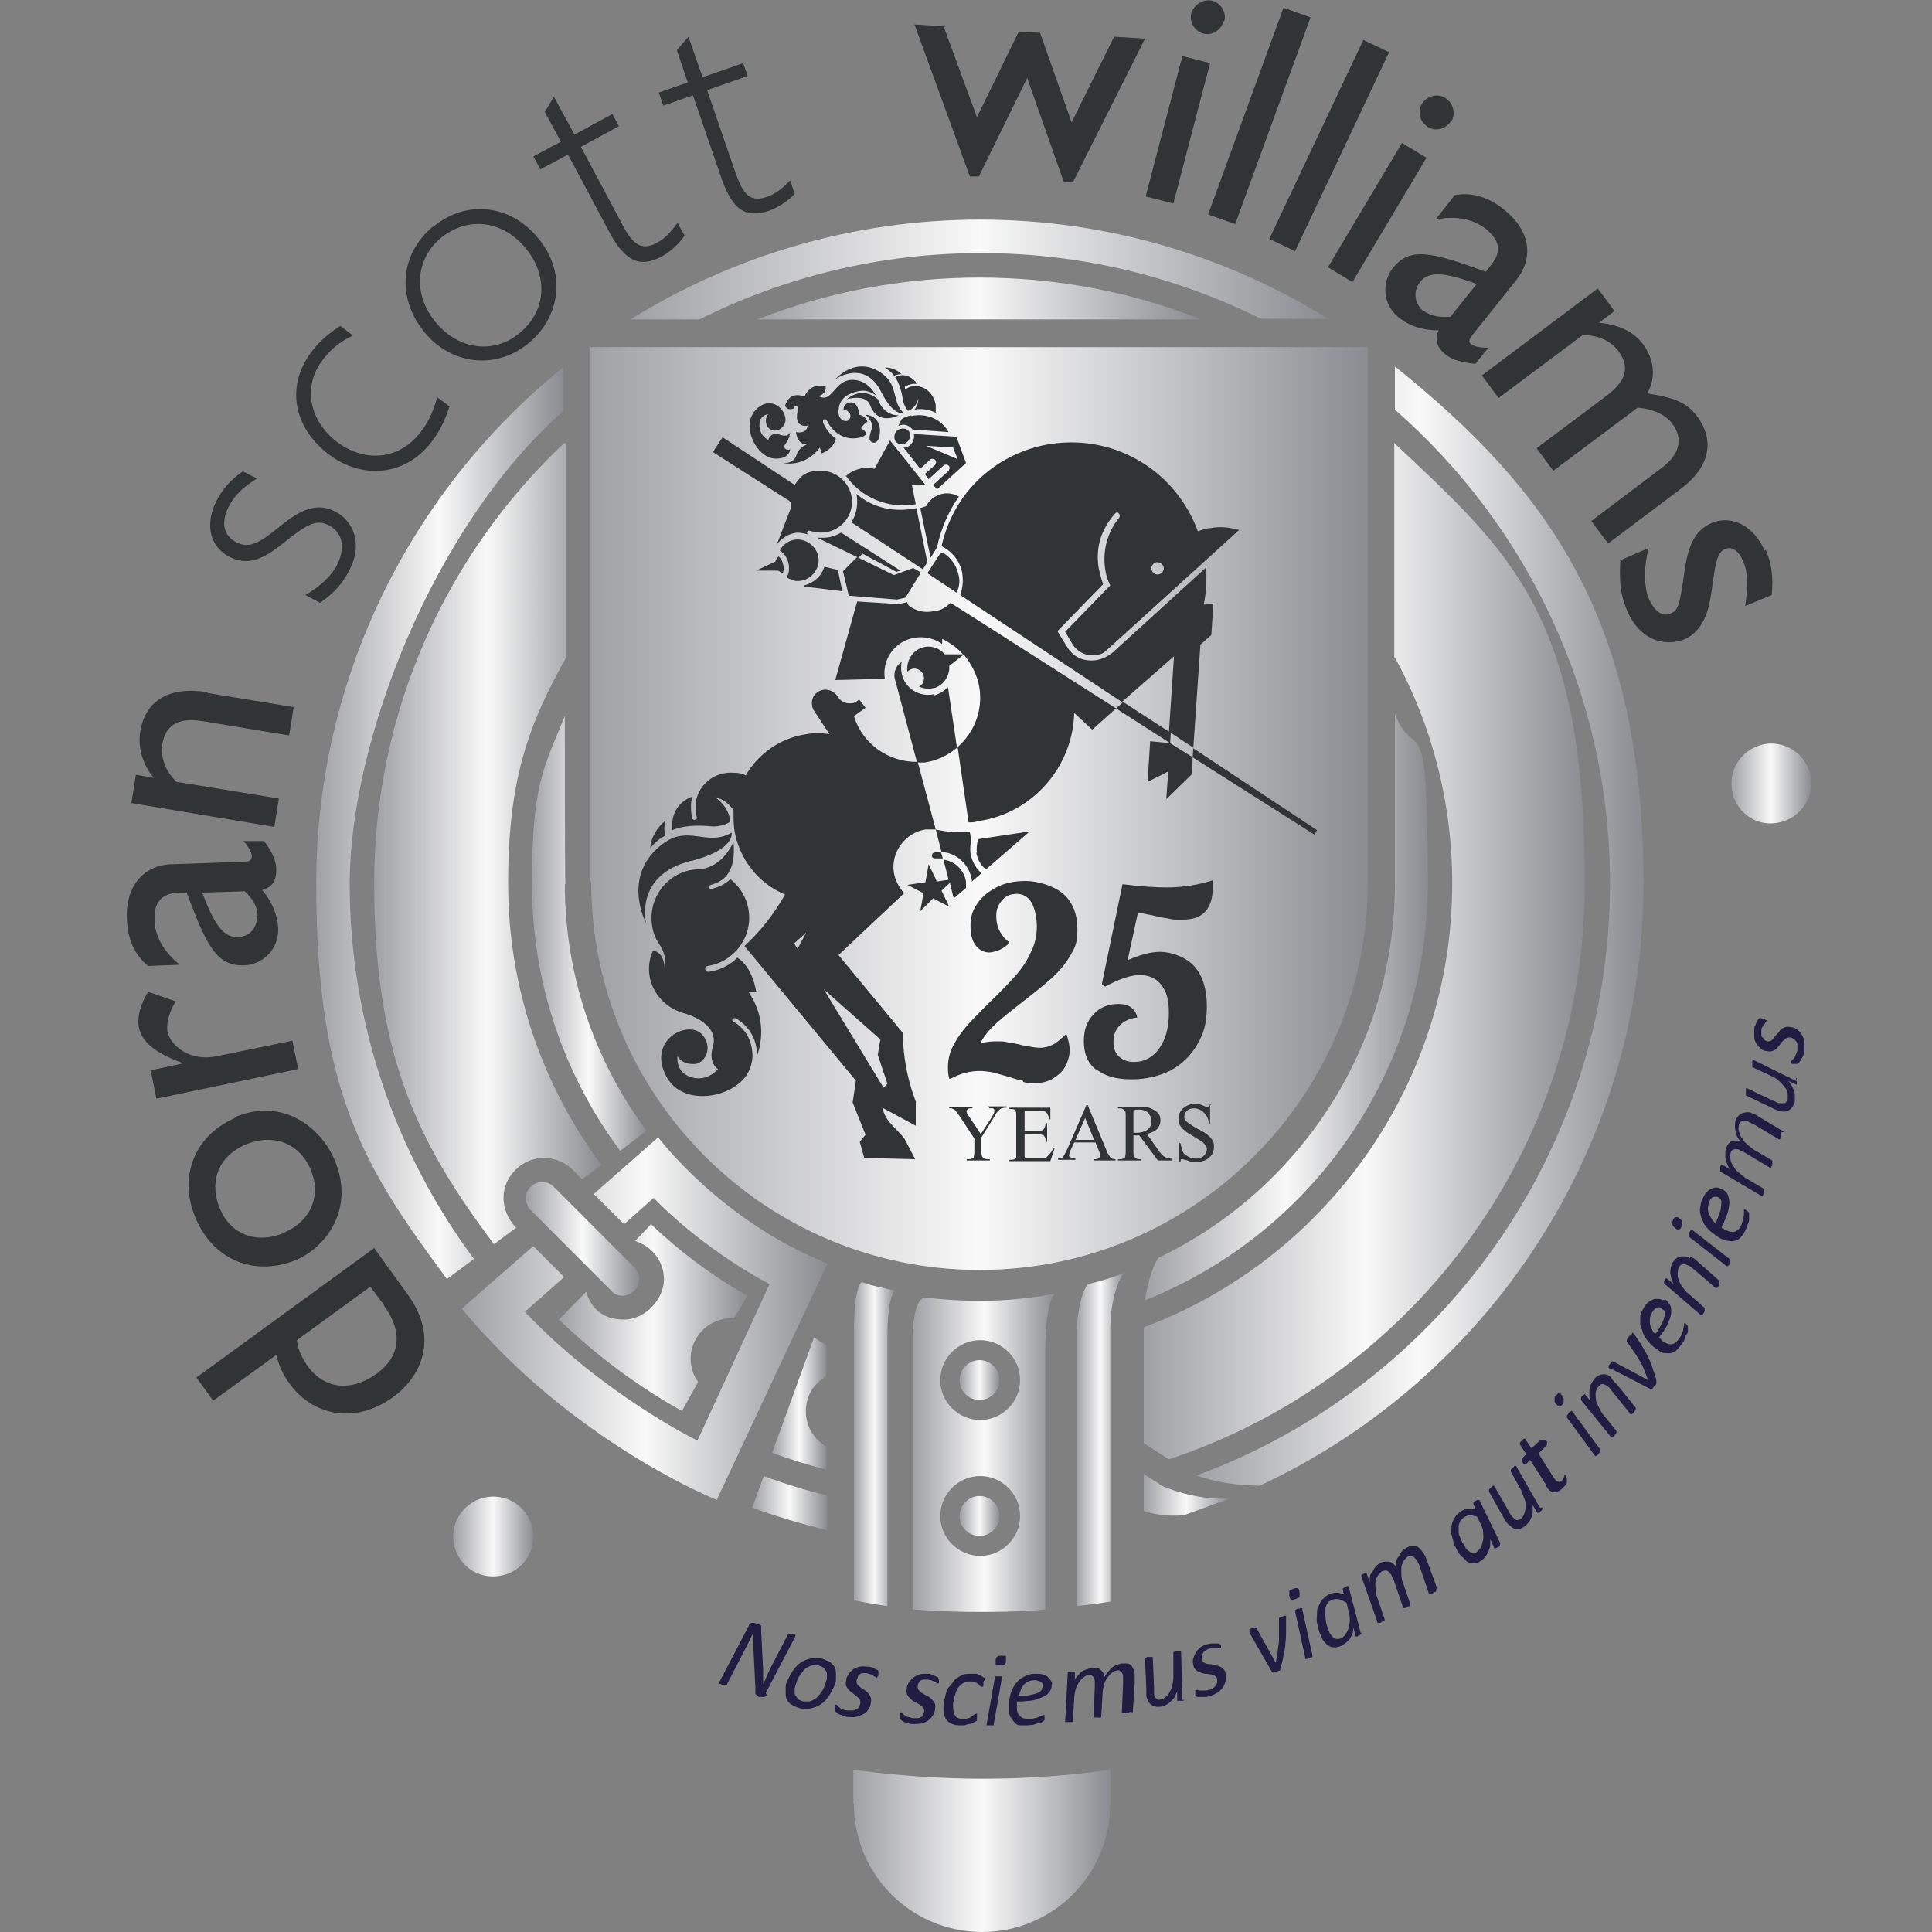 <?xml version="1.0" encoding="UTF-8"?>
<svg id="Layer_2" data-name="Layer 2" xmlns="http://www.w3.org/2000/svg" xmlns:xlink="http://www.w3.org/1999/xlink" version="1.1" viewBox="0 0 300 300">
  <rect x="0" y="0" width="300" height="300" fill="#808080" stroke="none"/>
  <defs>
    <style>
      .cls-1 {
        fill: #211c41;
      }

      .cls-1, .cls-2, .cls-3, .cls-4, .cls-5, .cls-6, .cls-7, .cls-8, .cls-9, .cls-10, .cls-11, .cls-12, .cls-13, .cls-14, .cls-15, .cls-16, .cls-17, .cls-18, .cls-19, .cls-20, .cls-21, .cls-22, .cls-23, .cls-24, .cls-25 {
        stroke-width: 0px;
      }

      .cls-2 {
        fill: url(#linear-gradient);
      }

      .cls-3 {
        fill: url(#linear-gradient-11);
      }

      .cls-4 {
        fill: url(#linear-gradient-12);
      }

      .cls-5 {
        fill: url(#linear-gradient-13);
      }

      .cls-6 {
        fill: url(#linear-gradient-10);
      }

      .cls-7 {
        fill: url(#linear-gradient-17);
      }

      .cls-8 {
        fill: url(#linear-gradient-16);
      }

      .cls-9 {
        fill: url(#linear-gradient-19);
      }

      .cls-10 {
        fill: url(#linear-gradient-15);
      }

      .cls-11 {
        fill: url(#linear-gradient-23);
      }

      .cls-12 {
        fill: url(#linear-gradient-21);
      }

      .cls-13 {
        fill: url(#linear-gradient-18);
      }

      .cls-14 {
        fill: url(#linear-gradient-14);
      }

      .cls-15 {
        fill: url(#linear-gradient-22);
      }

      .cls-16 {
        fill: url(#linear-gradient-20);
      }

      .cls-17 {
        fill: #303434;
      }

      .cls-18 {
        fill: url(#linear-gradient-4);
      }

      .cls-19 {
        fill: url(#linear-gradient-2);
      }

      .cls-20 {
        fill: url(#linear-gradient-3);
      }

      .cls-21 {
        fill: url(#linear-gradient-8);
      }

      .cls-22 {
        fill: url(#linear-gradient-9);
      }

      .cls-23 {
        fill: url(#linear-gradient-7);
      }

      .cls-24 {
        fill: url(#linear-gradient-5);
      }

      .cls-25 {
        fill: url(#linear-gradient-6);
      }

      .cls-26 {
        isolation: isolate;
      }
    </style>
    <linearGradient id="linear-gradient" x1="268.8" y1="179.6" x2="281.2" y2="179.6" gradientTransform="translate(0 301.3) scale(1 -1)" gradientUnits="userSpaceOnUse">
      <stop offset="0" stop-color="#a0a1a5"/>
      <stop offset=".5" stop-color="#f9f9f9"/>
      <stop offset="1" stop-color="#8a8c91"/>
    </linearGradient>
    <linearGradient id="linear-gradient-2" x1="70.4" y1="62.7" x2="82.8" y2="62.7" gradientTransform="translate(0 301.3) scale(1 -1)" gradientUnits="userSpaceOnUse">
      <stop offset="0" stop-color="#a0a1a5"/>
      <stop offset=".5" stop-color="#f9f9f9"/>
      <stop offset="1" stop-color="#8a8c91"/>
    </linearGradient>
    <linearGradient id="linear-gradient-3" x1="116.8" y1="67.9" x2="128.4" y2="67.9" gradientTransform="translate(0 301.3) scale(1 -1)" gradientUnits="userSpaceOnUse">
      <stop offset="0" stop-color="#a0a1a5"/>
      <stop offset=".5" stop-color="#f9f9f9"/>
      <stop offset="1" stop-color="#8a8c91"/>
    </linearGradient>
    <linearGradient id="linear-gradient-4" x1="49.1" y1="173.5" x2="87.5" y2="173.5" gradientTransform="translate(0 301.3) scale(1 -1)" gradientUnits="userSpaceOnUse">
      <stop offset="0" stop-color="#a0a1a5"/>
      <stop offset=".5" stop-color="#f9f9f9"/>
      <stop offset="1" stop-color="#8a8c91"/>
    </linearGradient>
    <linearGradient id="linear-gradient-5" x1="97.8" y1="259.4" x2="206.4" y2="259.4" gradientTransform="translate(0 301.3) scale(1 -1)" gradientUnits="userSpaceOnUse">
      <stop offset="0" stop-color="#a0a1a5"/>
      <stop offset=".5" stop-color="#f9f9f9"/>
      <stop offset="1" stop-color="#8a8c91"/>
    </linearGradient>
    <linearGradient id="linear-gradient-6" x1="185.7" y1="157.5" x2="255.2" y2="157.5" gradientTransform="translate(0 301.3) scale(1 -1)" gradientUnits="userSpaceOnUse">
      <stop offset="0" stop-color="#a0a1a5"/>
      <stop offset=".5" stop-color="#f9f9f9"/>
      <stop offset="1" stop-color="#8a8c91"/>
    </linearGradient>
    <linearGradient id="linear-gradient-7" x1="82.5" y1="156.4" x2="100.4" y2="156.4" gradientTransform="translate(0 301.3) scale(1 -1)" gradientUnits="userSpaceOnUse">
      <stop offset="0" stop-color="#a0a1a5"/>
      <stop offset=".5" stop-color="#f9f9f9"/>
      <stop offset="1" stop-color="#8a8c91"/>
    </linearGradient>
    <linearGradient id="linear-gradient-8" x1="177.8" y1="144.8" x2="221.7" y2="144.8" gradientTransform="translate(0 301.3) scale(1 -1)" gradientUnits="userSpaceOnUse">
      <stop offset="0" stop-color="#a0a1a5"/>
      <stop offset=".5" stop-color="#f9f9f9"/>
      <stop offset="1" stop-color="#8a8c91"/>
    </linearGradient>
    <linearGradient id="linear-gradient-9" x1="177.6" y1="69.1" x2="190.9" y2="69.1" gradientTransform="translate(0 301.3) scale(1 -1)" gradientUnits="userSpaceOnUse">
      <stop offset="0" stop-color="#a0a1a5"/>
      <stop offset=".5" stop-color="#f9f9f9"/>
      <stop offset="1" stop-color="#8a8c91"/>
    </linearGradient>
    <linearGradient id="linear-gradient-10" x1="167.2" y1="77.7" x2="174.6" y2="77.7" gradientTransform="translate(0 301.3) scale(1 -1)" gradientUnits="userSpaceOnUse">
      <stop offset="0" stop-color="#a0a1a5"/>
      <stop offset=".5" stop-color="#f9f9f9"/>
      <stop offset="1" stop-color="#8a8c91"/>
    </linearGradient>
    <linearGradient id="linear-gradient-11" x1="132.6" y1="77.1" x2="139" y2="77.1" gradientTransform="translate(0 301.3) scale(1 -1)" gradientUnits="userSpaceOnUse">
      <stop offset="0" stop-color="#a0a1a5"/>
      <stop offset=".5" stop-color="#f9f9f9"/>
      <stop offset="1" stop-color="#8a8c91"/>
    </linearGradient>
    <linearGradient id="linear-gradient-12" x1="71.8" y1="96.5" x2="128.6" y2="96.5" gradientTransform="translate(0 301.3) scale(1 -1)" gradientUnits="userSpaceOnUse">
      <stop offset="0" stop-color="#a0a1a5"/>
      <stop offset=".5" stop-color="#f9f9f9"/>
      <stop offset="1" stop-color="#8a8c91"/>
    </linearGradient>
    <linearGradient id="linear-gradient-13" x1="141.8" y1="75.6" x2="163.9" y2="75.6" gradientTransform="translate(0 301.3) scale(1 -1)" gradientUnits="userSpaceOnUse">
      <stop offset="0" stop-color="#a0a1a5"/>
      <stop offset=".5" stop-color="#f9f9f9"/>
      <stop offset="1" stop-color="#8a8c91"/>
    </linearGradient>
    <linearGradient id="linear-gradient-14" x1="119.9" y1="83.3" x2="128.3" y2="83.3" gradientTransform="translate(0 301.3) scale(1 -1)" gradientUnits="userSpaceOnUse">
      <stop offset="0" stop-color="#a0a1a5"/>
      <stop offset=".5" stop-color="#f9f9f9"/>
      <stop offset="1" stop-color="#8a8c91"/>
    </linearGradient>
    <linearGradient id="linear-gradient-15" x1="58.1" y1="170.2" x2="93.2" y2="170.2" gradientTransform="translate(0 301.3) scale(1 -1)" gradientUnits="userSpaceOnUse">
      <stop offset="0" stop-color="#a0a1a5"/>
      <stop offset=".5" stop-color="#f9f9f9"/>
      <stop offset="1" stop-color="#8a8c91"/>
    </linearGradient>
    <linearGradient id="linear-gradient-16" x1="177.7" y1="153.6" x2="246.2" y2="153.6" gradientTransform="translate(0 301.3) scale(1 -1)" gradientUnits="userSpaceOnUse">
      <stop offset="0" stop-color="#a0a1a5"/>
      <stop offset=".5" stop-color="#f9f9f9"/>
      <stop offset="1" stop-color="#8a8c91"/>
    </linearGradient>
    <linearGradient id="linear-gradient-17" x1="117.7" y1="254.9" x2="186.5" y2="254.9" gradientTransform="translate(0 301.3) scale(1 -1)" gradientUnits="userSpaceOnUse">
      <stop offset="0" stop-color="#a0a1a5"/>
      <stop offset=".5" stop-color="#f9f9f9"/>
      <stop offset="1" stop-color="#8a8c91"/>
    </linearGradient>
    <linearGradient id="linear-gradient-18" x1="81.7" y1="108.9" x2="99.3" y2="108.9" gradientTransform="translate(0 301.3) scale(1 -1)" gradientUnits="userSpaceOnUse">
      <stop offset="0" stop-color="#a0a1a5"/>
      <stop offset=".5" stop-color="#f9f9f9"/>
      <stop offset="1" stop-color="#8a8c91"/>
    </linearGradient>
    <linearGradient id="linear-gradient-19" x1="86.8" y1="96.7" x2="116" y2="96.7" gradientTransform="translate(0 301.3) scale(1 -1)" gradientUnits="userSpaceOnUse">
      <stop offset="0" stop-color="#a0a1a5"/>
      <stop offset=".5" stop-color="#f9f9f9"/>
      <stop offset="1" stop-color="#8a8c91"/>
    </linearGradient>
    <linearGradient id="linear-gradient-20" x1="149.1" y1="87" x2="155.2" y2="87" gradientTransform="translate(0 301.3) scale(1 -1)" gradientUnits="userSpaceOnUse">
      <stop offset="0" stop-color="#a0a1a5"/>
      <stop offset=".5" stop-color="#f9f9f9"/>
      <stop offset="1" stop-color="#8a8c91"/>
    </linearGradient>
    <linearGradient id="linear-gradient-21" x1="149.1" y1="65.9" x2="155.2" y2="65.9" gradientTransform="translate(0 301.3) scale(1 -1)" gradientUnits="userSpaceOnUse">
      <stop offset="0" stop-color="#a0a1a5"/>
      <stop offset=".5" stop-color="#f9f9f9"/>
      <stop offset="1" stop-color="#8a8c91"/>
    </linearGradient>
    <linearGradient id="linear-gradient-22" x1="132.5" y1="13.9" x2="172.4" y2="13.9" gradientTransform="translate(0 301.3) scale(1 -1)" gradientUnits="userSpaceOnUse">
      <stop offset="0" stop-color="#a0a1a5"/>
      <stop offset=".5" stop-color="#f9f9f9"/>
      <stop offset="1" stop-color="#8a8c91"/>
    </linearGradient>
    <linearGradient id="linear-gradient-23" x1="91.7" y1="175.7" x2="212.4" y2="175.7" gradientTransform="translate(0 301.3) scale(1 -1)" gradientUnits="userSpaceOnUse">
      <stop offset="0" stop-color="#a0a1a5"/>
      <stop offset=".5" stop-color="#f9f9f9"/>
      <stop offset="1" stop-color="#8a8c91"/>
    </linearGradient>
  </defs>
  <path class="cls-2" d="M268.9,122.4c-.4-3.3,1.9-6.4,5.4-6.9,3.4-.4,6.5,2,6.9,5.4.4,3.3-1.9,6.4-5.4,6.9s-6.5-2-6.9-5.4h0Z"/>
  <g>
    <g>
      <path class="cls-17" d="M30.5,213.9l27.6-20.1,5.2,7.2c5.1,7,1.8,13-2.2,15.9-6.2,4.5-12.7,2.7-16.1-2-1.2-1.6-1.7-3-2.1-4.5l-9.8,7.1-2.6-3.6h0ZM59.6,202.6l-2.1-2.8-11.4,8.3c.2,1.6.8,2.8,1.8,4.2,2.4,3.2,6.4,4,10.6,1,3.7-2.7,4.1-6.5,1.1-10.6h0Z"/>
      <path class="cls-17" d="M36.4,173.5c7.5-3.2,13.4,1.6,15.5,6.5,3.2,7.3-.9,13.4-5.8,15.6-6.2,2.6-12.8.4-15.7-6.4-2.7-6.2-.4-12.8,6.1-15.6h0ZM44.1,191.4c4.4-1.9,5.8-6,4.1-9.9-1.8-4.1-5.9-5.5-10-3.8-4.9,2.1-5.6,6.5-4,10.1,1.6,3.8,5.6,5.5,10,3.6h0Z"/>
      <path class="cls-17" d="M23,154l4.3,1.5c-1,1.5-1.5,3.4-1.3,4.7.5,2.2,3.5,4.7,7.7,3.8l11.7-2.4.9,4.4-22,4.6-.9-4.4,5.1-1.1c-4.6-1.6-6.4-3.4-6.9-5.4-.4-1.8.3-3.9,1.4-5.7h0Z"/>
      <path class="cls-17" d="M26.8,134.2l11.3-.4c.7,0,1-.3,1-.9,0-.4-.4-1.3-1.3-2.3h3.2c1.2,1.6,1.9,3,1.9,4.5,0,1.6-.6,2.7-2.2,3.1,1.6,1.9,2.4,3.9,2.5,6,.1,3.2-2.4,5.6-5.3,5.7-4.1.1-5.7-2.6-8.9-11.3h-1.2c-2.8.1-3.9,1.6-3.8,4.2,0,2.4,1.3,4.9,3.9,7l-4.9.2c-2.1-1.7-3.2-4.2-3.3-7.4-.2-5.1,2.7-8.3,7-8.4h0ZM40,142.2c0-1.4-.8-2.7-2-3.8l-6.6.2c1.9,5.1,3.4,7,5.5,6.9,1.8,0,3.1-1.4,3-3.3h0Z"/>
      <path class="cls-17" d="M32.2,107.6l13.4,2.2-.7,4.4-13.3-2.2c-4.6-.8-6,1.2-6.4,3.6-.3,2,.5,4.2,2.2,5.8l15.9,2.6-.7,4.4-22.2-3.7.7-4.4,2.8.5c-2-2.3-2.5-5.3-2.1-7.3.8-4.8,4.6-7,10.5-6h0Z"/>
      <path class="cls-17" d="M33.6,77.8c.9-1.8,2.2-3.3,4.1-4.6l2.2,1.1c-2.1,1.3-3.5,2.6-4.4,4.4-1.3,2.6-.7,4.5,1.2,5.5,1.8.9,3.2.5,6.8-2.5,3.2-2.6,5.7-3.7,8.5-2.3,2.8,1.4,4.4,5,2.3,9-1,2.1-2.3,3.6-4.6,5.2l-2.3-1.2c2.3-1.3,4.2-3.1,5-4.8,1.3-2.7.7-5-1.3-6-1.9-1-3.2-.4-7.2,2.8-3.2,2.6-5.5,3.4-8.2,2.1-3-1.5-4-4.9-2.1-8.7h0Z"/>
      <path class="cls-17" d="M52.8,50.6l2,1.5c-2.1,1-3.5,2.2-4.7,3.8-3.2,4.2-2,9.5,2.2,12.7,4.1,3.1,9.5,3.1,13.1-1.6,1.3-1.7,1.9-3.3,2.5-5.3l1.9,1.4c-.6,1.9-1.4,3.7-2.7,5.4-4.3,5.7-11.1,5.8-16,2.1-5.8-4.4-6.6-10.9-2.7-16,1.2-1.6,2.6-2.8,4.6-4.1h0Z"/>
      <path class="cls-17" d="M67.3,35.2c5-4.2,11.9-3.5,16.2,1.7,4.7,5.6,3.3,12.4-1.3,16.3-5.4,4.5-12.3,3.2-16.2-1.5-4.4-5.3-4-12.1,1.2-16.5h0ZM80.8,51.6c4.1-3.4,4.3-8.9.8-13.1-3.7-4.4-9.1-4.9-13.2-1.5-3.8,3.2-4.4,8.7-.7,13.1,3.6,4.3,9.1,4.9,13,1.6Z"/>
      <path class="cls-17" d="M82.8,24.3l4.3-2.3-2.5-4.6,1.4-2.4,3.2,5.9,5.9-3.2,1,1.9-5.9,3.2,6.4,12c1.5,2.9,2.9,4.3,5.4,2.9,1.2-.6,2.3-1.8,3.2-3.1l1.1,2c-.9,1.3-2.2,2.5-3.5,3.2-3.5,1.9-5.8.7-8.2-3.8l-6.4-12-4.3,2.3-1-1.9h0Z"/>
      <path class="cls-17" d="M102.2,14.4l4.6-1.6-1.7-5,1.8-2.1,2.2,6.3,6.3-2.2.7,2-6.3,2.2,4.4,12.8c1.1,3.1,2.1,4.7,4.8,3.8,1.3-.4,2.6-1.4,3.7-2.6l.7,2.1c-1.1,1.2-2.6,2.1-3.9,2.6-3.8,1.3-5.8-.2-7.5-5.1l-4.4-12.8-4.6,1.6-.7-2h0Z"/>
      <path class="cls-17" d="M146.6,4.3l5.1,13.9,6.5-13.3,3.3.2,4.9,13.9,6.6-13.3,4.8.3-11.2,22.3h-1.4c0,0-5.7-16.2-5.7-16.2l-7.5,15.3h-1.4c0,0-8.6-23.6-8.6-23.6l4.8.3h0Z"/>
      <path class="cls-17" d="M187.9,9.8l-5.7,21.8-4.3-1.1,5.7-21.8s4.3,1.1,4.3,1.1ZM190,3.3c-.4,1.4-1.8,2.3-3.2,1.9-1.4-.4-2.2-2-1.8-3.2s1.7-2.2,3.2-1.9c1.4.4,2.3,1.8,1.9,3.2h0Z"/>
      <path class="cls-17" d="M203.5,2.7l-11.7,32.1-4.2-1.5L199.3,1.2l4.2,1.5h0Z"/>
      <path class="cls-17" d="M215.7,8.1l-14.6,30.9-4-1.9,14.6-30.9s4,1.9,4,1.9Z"/>
      <path class="cls-17" d="M221.5,24.5l-11.5,19.3-3.8-2.3,11.5-19.3,3.8,2.3ZM225.3,18.8c-.7,1.2-2.4,1.7-3.6.9-1.3-.8-1.6-2.5-.9-3.6.7-1.1,2.3-1.7,3.6-.9,1.2.7,1.7,2.4,1,3.6h0Z"/>
      <path class="cls-17" d="M235.6,43.3l-7.1,8.9c-.4.5-.5,1,0,1.3.4.3,1.3.5,2.6.5l-2,2.5c-2.1-.2-3.6-.6-4.7-1.5-1.2-1-1.7-2.2-1-3.7-2.5,0-4.6-.7-6.2-2-2.5-2-2.7-5.4-.9-7.7,2.6-3.2,5.7-2.6,14.4.6l.8-1c1.8-2.2,1.3-3.9-.7-5.6-1.9-1.5-4.6-2.2-7.9-1.5l3-3.8c2.6-.5,5.3.3,7.7,2.3,4,3.2,4.6,7.4,1.9,10.8h0ZM221,48.2c1.1.9,2.6,1.1,4.2,1l4.1-5.1c-5.1-1.9-7.5-2-8.8-.3-1.1,1.4-.9,3.3.5,4.5Z"/>
      <path class="cls-17" d="M255.8,61.1c4.1.6,6.1,1.4,7.7,3.5,2.9,3.9,1.9,8-2.5,11.3l-11.3,8.5-2.6-3.5,11-8.3c2.8-2.1,3.3-4.6,1.5-6.9-1-1.3-2.9-2.2-5.3-2.4l-13.1,9.8-2.6-3.5,10.8-8.1c3.2-2.4,3.7-4.5,1.9-7-1.3-1.7-3.2-2.4-5.5-2.5l-13.1,9.8-2.6-3.5,18-13.5,2.6,3.5-2.4,1.8c3.3.4,5.3,1.4,6.8,3.3,1.6,2.2,2.2,4.9.7,7.7h0Z"/>
      <path class="cls-17" d="M274.2,85.4c.9,2.1,1.2,4.4.9,7l-4.1,1.7c.4-3,.5-5-.3-6.9s-1.9-2.3-2.7-2c-1,.4-1.5,1-2.1,5.7-.4,3.1-1,6.9-4.4,8.4-2.5,1-6.7.6-8.9-4.6-.9-2.3-1.2-4-1-7.7l4.4-1.9c-.7,2.6-.8,5.8,0,7.8,1,2.3,2.3,2.8,3.3,2.4,1.3-.5,1.5-1.1,2.3-6.8.5-3.4,1.4-6.1,4.2-7.3,3.1-1.3,6.6.5,8.2,4.3h0Z"/>
    </g>
    <path class="cls-19" d="M80.3,233.6c2.7,2,3.4,5.9,1.3,8.7-2,2.7-6,3.3-8.7,1.3-2.7-2-3.4-5.9-1.3-8.7,2.1-2.8,6-3.3,8.7-1.3Z"/>
    <path class="cls-20" d="M116.8,234.1c3.8,1.4,7.6,2.5,11.6,3.5v-5.4c-3.3-.8-6.6-1.8-9.8-3l-1.8,4.9h0Z"/>
    <path class="cls-18" d="M87.5,57c-23.4,18.9-38.4,47.9-38.4,80.2s7.5,44.2,20.3,61.4l4.2-3.1c-12.1-16.3-19.3-36.5-19.3-58.3s12.8-55.4,33.2-73.4v-6.9h0,0Z"/>
    <path class="cls-24" d="M206.4,49.6c-15.8-9.8-34.3-15.5-54.2-15.5s-38.5,5.7-54.3,15.5h10.7c13.2-6.6,28-10.3,43.7-10.3s30.4,3.7,43.5,10.2h10.7Z"/>
    <path class="cls-25" d="M216.7,63.7c20.4,17.9,33.3,44.2,33.3,73.5,0,42.1-26.8,78.2-64.2,91.9,0,0,1.7.7,4.8,1.2,2.8.4,5,.4,5,.4,35.2-16.4,59.6-52.1,59.6-93.5s-15.1-61.4-38.6-80.3v6.8h0Z"/>
    <path class="cls-23" d="M87.7,137.2c0,14.4,4.7,27.6,12.7,38.4l-4.1,3.1c-8.6-11.6-13.7-25.9-13.7-41.4s1.8-18,5.1-26.1c0,0,0,26.1.1,26.1Z"/>
    <path class="cls-21" d="M216.6,137.2c0,25.6-15,47.7-36.7,58.1,0,0-1.3,1.5-2.1,6.6,25.7-10.2,43.9-35.4,43.9-64.7s-1.8-18.2-5.1-26.3v26.3h0Z"/>
    <path class="cls-22" d="M177.6,234.6c1.4.5,3.5.9,6.2.7l7.1-2.6c-5.4.3-10.3-1.9-10.3-1.9l-3-1.9v5.6h0Z"/>
    <path class="cls-6" d="M172.4,206.2s0-5.8,2.2-8.6c0,0-2.1,1-5.7,1.8,0,0-1.7,2-1.7,8.2v41.8c2.7-.3,5.2-.7,5.2-.7v-42.6h0Z"/>
    <path class="cls-3" d="M137.8,249.4c-2.8-.4-5.2-.9-5.2-.9v-41.6s0,7.3,0,0,1.2-7.8,1.2-7.8c1.8.6,3.3.9,5.2,1.3,0,0-1.2.5-1.2,7.4v41.6h0Z"/>
    <path class="cls-4" d="M97,190.2l-4.8-4.8,10-8.8s9.7,13,26.3,19.6l-17.2,36.7s-22.4-8.9-39.6-29.7l11.1-9.7,4.8,4.8-6.1,5.4c12.2,12.9,26.8,20,26.8,20l11.2-24.3c-11.2-6-18-13.4-18-13.4l-4.6,4.1h0Z"/>
    <path class="cls-5" d="M162.4,249.9s-2.7.4-9.9.4-10.8-.4-10.8-.4v-41s-.2-7.6,2.1-7.4c2.7.3,5.5.5,8.2.5,4,0,8-.4,11.8-1.1,0,0-1.5.9-1.5,9.3v39.6h0ZM158.4,214.3c0-3.4-2.8-6.2-6.2-6.2s-6.2,2.8-6.2,6.2,2.8,6.2,6.2,6.2,6.2-2.8,6.2-6.2ZM158.4,235.4c0-3.4-2.8-6.2-6.2-6.2s-6.2,2.8-6.2,6.2,2.8,6.2,6.2,6.2,6.2-2.8,6.2-6.2Z"/>
    <path class="cls-14" d="M128.3,224.6c-.2-.1-.3-.2-.5-.3-2.8-2-3.5-5.8-1.6-8.7.6-.8,1.3-1.4,2.1-1.9h0v-4.8l-1.9-1.2-6.5,17.9c2.8,1,5.6,1.9,8.4,2.6v-3.7h0Z"/>
    <path class="cls-10" d="M87.6,68.8c-18.2,17.2-29.5,41.5-29.5,68.4s6.9,40.4,18.6,56l3.5-2.6h-.1c-2.6-2.8-2.5-6.6,0-9,2.4-2.4,6.3-2.4,8.8,0l1.5,1.5,3-2.2c-9.1-12.2-14.5-27.4-14.5-43.7s3.2-24.7,9-35.1v-33.2h0Z"/>
    <path class="cls-8" d="M216.6,102.1c5.7,10.4,8.9,22.4,8.9,35.1,0,31.5-20,58.5-47.9,68.9v18l3.9,2.5c37.5-12.4,64.6-47.8,64.6-89.4s-11.4-51.3-29.6-68.4v33.3h0Z"/>
    <path class="cls-7" d="M186.5,49.6c-10.6-4.2-22.2-6.5-34.4-6.5s-23.8,2.3-34.5,6.5h68.8s0,0,0,0Z"/>
    <path class="cls-13" d="M96.7,201.2c-.7,0-1.3-.2-1.8-.8l-12.5-12.5c-1-1-1-2.6,0-3.6,1-1,2.6-1,3.6,0l12.5,12.5c1,1,1,2.6,0,3.6-.5.5-1.2.8-1.8.8h0Z"/>
    <path class="cls-9" d="M116,201.2c-5.4-3.1-10.4-6.8-14.9-11.1l-2.5,2.6c2.6.8,4.5,3.1,4.5,6s-2.8,6.2-6.2,6.2-5.1-1.8-5.9-4.3l-4.2,4.3c5.7,5.5,12.1,10.3,19.1,14.2l2.5-4.5c-1.5-2.1-1.6-5,0-7.2,1.3-1.9,3.5-2.8,5.6-2.7l2.1-3.6h0Z"/>
    <path class="cls-16" d="M155.2,214.3c0-1.7-1.4-3.1-3.1-3.1s-3.1,1.4-3.1,3.1,1.4,3.1,3.1,3.1,3.1-1.4,3.1-3.1Z"/>
    <path class="cls-12" d="M155.2,235.4c0-1.7-1.4-3.1-3.1-3.1s-3.1,1.4-3.1,3.1,1.4,3.1,3.1,3.1,3.1-1.4,3.1-3.1Z"/>
    <path class="cls-15" d="M132.6,280.1c0,11,8.9,19.9,19.9,19.9s19.9-8.9,19.9-19.9v-5.3c0,0-8.5,1.4-19.7,1.4s-20.2-1.4-20.2-1.4v5.3Z"/>
    <path class="cls-11" d="M91.8,136.9c0,33.3,27,60.3,60.3,60.3s60.3-27,60.3-60.3V53.9h-120.7v83.1h.1,0Z"/>
    <g>
      <path class="cls-17" d="M135.4,66.4c-.2.9-.8,2,.1,2.3.8.3,1.3-1,1.1-2.4-.2-1-.9-1.8-2.2-1.9,0,0,1.2,1,1,2h0Z"/>
      <path class="cls-17" d="M138.8,58.4s.4-.3,1.2-.3c-.6-.6-1.7-1.1-2.6-1,0,0,.8.4,1.4,1.2Z"/>
      <path class="cls-17" d="M136.8,60.8c2,4,3.5,3.3,3.5,3.3-1.8-1.6-.8-4.2-3.2-6-4.1-3.1-7.4.8-7.4.8,0,0,4.5-3.2,7.1,1.9h0Z"/>
      <path class="cls-17" d="M139,58.6c.6.8,1,2.2,1.2,3.4.1,1,.8,1.8.8,1.8.8-.3,1.4-1,1.6-1.9,0,.6-.2,1.2-.6,1.7,1.2-.2,2.3,0,3.3.5,0-.4,0-.8,0-1.2-.3-1.9-1.9-3.2-3.6-2.9-.4,0-.7.2-1,.4,0,0,0,0,0,0-.1,0-.2,0-.2-.2,0-.2.1-.2.1-.2.3-.2.7-.3,1.1-.4.3,0,.7,0,.7,0-.6-.9-1.6-1.5-2.6-1.3-.2,0-.5.1-.7.2h0Z"/>
      <path class="cls-17" d="M136.3,62s-2.2-2.2-4.8,0c0,0,2.9-.9,3.6.9.6,1.6,1.9,2.7,4.5,1.6,0,0-2.4.2-3.3-2.6h0Z"/>
      <path class="cls-17" d="M131.3,73.8c2.3,3.4,6.6,5.3,10.9,4.5l-.6-3c.7.1,1.4.1,2.1,0l-5.5-6.9-2.4,4.4c-.7-.2-1.5-.3-2.3,0-.9.2-1.6.6-2.2,1.2h0Z"/>
      <path class="cls-17" d="M141.5,64.5c-.6.1-1.1.3-1.5.6l-.5,1c.1,0,.2,0,.4-.1.7-.2,1.4.2,1.8.7l5.6.4c-1.1-2-3.4-3-5.8-2.5h0Z"/>
      <path class="cls-17" d="M122.2,89.7c.4.2.8.4,1.3.5,1.7.2,3.3-1,3.6-2.8.2-1.7-1-3.3-2.8-3.6-1.4-.2-2.7.6-3.2,1.7,0,0,1.6.9,1.4,3.1,0,.4-.2.7-.3,1h0Z"/>
      <path class="cls-17" d="M148.6,91.9c.4-.9.5-1.8.2-2.8-.3-1.3-1.1-2.4-2.1-3.1,0,0-.5-.3-.8.1l-1.9,2.9,4.5,3h0Z"/>
      <path class="cls-17" d="M144,87.3l-1.7-8.4c-3.5.7-6.7,0-9.3-2.2.2,1.2.2,2.8-.8,4.4l11.1,7.3.7-1.1h0Z"/>
      <path class="cls-17" d="M148.3,67.8l-6.4-.4c.2.9-.4,1.9-1.3,2.1-.1,0-.2,0-.3,0l2.6,3.3,1.5-1.4c.2-.2.6-.2.8,0,.2.2.2.5,0,.8l-1.6,1.4.6.8,2.3-2.1c.2-.2.6-.2.8,0,.2.2.2.5,0,.8l-2.4,2.2.6.7,4.5-4.1-1.5-4.1h0ZM143.5,69.2l4.5.3.7,1.8s-5.2-2.2-5.2-2.2Z"/>
      <path class="cls-17" d="M147.1,76.6c-1.4,0-2.7.8-3.3,2l-.9.3,1.6,7.7,1-1.6c.6-2.9,1.8-5.6,3.4-7.9-.5-.3-1.2-.5-1.9-.5h0Z"/>
      <path class="cls-17" d="M133.8,85.9l5.4,2.9.6-.2-9.2-5.9c-.8.5-1.8.8-2.8.8s-.6,0-.9,0l6.4,3.1.6-.6h0Z"/>
      <polygon class="cls-17" points="139.3 93.1 140.6 92.8 143 88.9 141.8 88.2 138.8 89.3 133.1 86.5 130.9 88.7 131.8 92.5 139.3 93.1"/>
      <path class="cls-17" d="M125,91.1l5.8.7-.7-3.3-2.1-.5c-.4,1.4-1.6,2.5-3.1,2.9-.1.2,0,.2,0,.2h0Z"/>
      <path class="cls-17" d="M120.8,86.5c-.2.2-.3.4-.4.7l-3,1.4h3.4c.2.1.5.3.8.4,0-.2,0-.3.1-.5,0-.8-.2-1.6-.8-2.1h0Z"/>
      <path class="cls-17" d="M140.4,68.9c.6-.2,1-.8.9-1.5s-.8-1-1.5-.8-1,.8-.9,1.5.8,1,1.5.8h0Z"/>
      <path class="cls-17" d="M145,107.8c-2.3.5-4.6-1-5-3.3-.1-.6-.1-1.2,0-1.7-.8.5-1.2,1.4-1.1,2.4l3.5,13.2c.4,0,.8,0,1.2,0,1.9-.3,3.6-1.1,5-2.3l-1.4-9.4c-.6.6-1.4,1.1-2.2,1.3h0Z"/>
      <path class="cls-17" d="M146.7,101.6c-.8-1-2.3-1.5-3.6-1-1.5.5-2.4,2.1-2.2,3.7h0c.2-.2.4-.3.6-.4.8-.3,1.6.2,1.9.9.2.7,0,1.5-.7,1.8.8.4,1.6.4,2.5.2,1.4-.5,2.3-1.9,2.2-3.4l2.3-1.8h0c0,0-2.9,0-2.9,0h0s0,0,0,0Z"/>
      <polygon class="cls-17" points="178.6 115.1 178.2 121.4 181.4 119.8 181.1 124.1 185.1 120.2 185.2 117.6 181.7 115.4 178.6 115.1"/>
      <path class="cls-17" d="M145,94.9c-1.4.3-2.7,0-3.8-.8,0,0-.3-.2-.3-.6l-1.3.3-6.5-.4-3.4,12.2,7.7-.2c-.5-3.1,1.7-6,4.8-6.4,1.5-.2,3,.2,4.1,1v-.8c1.2.6,2.4,1.4,3.3,2.5h.2-.1c1.2,1.5,2.1,3.2,2.4,5.2.5,3.6-.9,6.9-3.4,9.1l1.7,11.7c.5,0,1,0,1.5-.2,8.5-1.2,14.7-8.5,14.9-16.8l2.8,2.6,3.7-3.3-25.7-16.4c-.7.7-1.5,1.2-2.5,1.3h0Z"/>
      <path class="cls-17" d="M151.6,132.4c.2,1.1.7,2,1.5,2.6l6.8-5.9-8,1.2c-.2.6-.3,1.4-.2,2.1h0Z"/>
      <polygon class="cls-17" points="174.4 109 173.3 110 181.7 115.4 181.8 113.8 174.4 109"/>
      <polygon class="cls-17" points="185.3 116.2 185.2 117.6 204.1 129.6 204.5 128.9 185.3 116.2"/>
      <path class="cls-17" d="M181.8,113.8l3.5,2.3,1.1-16,1.7-1.5.3-4.9-1.5.2c.4-1.7.5-3.9.4-5.8l-14.5,13.2s-1,.9-2.5,1.2c-2.1.3-3.7-.5-4.7-2.2l-1.4-2.3,7.1-7.3c-.3-.7-.5-1.7-.7-2.5-.5-3.3.4-5.9,2.4-8.3,0,0,.4-.6.7-.2.4.4,0,.8,0,.8-1.7,2.1-2.5,4.9-2.1,7.8.1.9.4,1.8.8,2.6l-7,7.2,1,1.7c.7,1.3,2.2,2.2,3.8,1.9.6,0,1.2-.3,1.6-.7l20.6-18.7c-1.4-.4-2.9-.6-4.4-.3-.7,0-1.4.3-2,.5-3.3-9.1-12.5-15-22.6-13.6-7.2,1-15,6.2-17.2,15.9h0c1.6.8,2.8,2.2,3.2,4.1.2,1.2.1,2.4-.3,3.5l25.1,16.6,8.1-7.1-.8,11.9h0ZM179.6,87.3c.5,0,1,.3,1.1.8s-.3,1-.8,1.1-1-.3-1.1-.8.3-1,.8-1.1Z"/>
      <path class="cls-17" d="M145.4,136.7l-1.2-2.5-.5,2.8-2.8.4,2.5,1.3-.5,2.8,2-2,2.5,1.3-1.2-2.5,1.3-1.2c.3,1.3.6,2.4.6,2.4l1.9-1.6c0-.3,0-.6,0-1-.3-1.8-1.7-3.2-3.5-3.4,0,0,.4,1.6.8,3.1l-1.9.3h0Z"/>
      <path class="cls-17" d="M103.3,129.7s-.3-.8,0-2.2c-1.2.8-2.3,2.7-2.3,4.2,0,0,.9-1.3,2.4-2h0Z"/>
      <path class="cls-17" d="M122.8,77.9c0,.3,0,.7,0,1l-2.2,5.7c.6-.9,1.5-1.5,2.6-1.8.8-.2,1.6,0,2.3.2-.1,0-.2-.2-.2-.3s.2-.3.3-.3,0,0,.1,0c.6.2,1.2.3,1.8.3,2.7,0,4.8-2.2,4.8-4.8s-2.2-4.8-4.8-4.8-3.2.9-4.1,2.2l-11.2-7.4-1.5,2.3,11.9,7.6h0q0,.1,0,.1Z"/>
      <path class="cls-17" d="M120.1,71.2c2.5.2,2.6-1.4,2.6-1.4-.8.2-1.2-.4-.7-.9.6-.7.7-1.8.7-1.8,0,0-.3.9-1.6.4-1.5-.5-1.8.8-1.8.8-1.6-.8-1.5-2.6-1.2-3.2.4-.7,1.2-.8,1.2-.8,0,0-.7.7-.2,1.8.4.9,1.9,1.2,2.7-.2.9-1.7-1.9-5-4.5-2.2-2.3,2.5.2,7.3,2.9,7.5h0Z"/>
      <path class="cls-17" d="M107.3,133.7c7-1.8,6.3-4.4,6.3-4.4-3.8,2.2-6.6-1.2-10.5,1.6-6.8,4.9-2.8,12.4-2.8,12.4,0,0-1.8-7.4,6.9-9.6h0Z"/>
      <path class="cls-17" d="M117.4,153.9s-.5-3.7-2.9-5.2c-1.2,1.2-2.8,2-4.5,2.2,0,0,0,0-.1,0-.2,0-.4-.2-.4-.5,0-.2.2-.4.4-.4,3.9-.6,6.8-4.2,6.4-8.2-.2-2.2-1.3-4-2.9-5.3,0,0-.8,1-2.8,1.5,0,0-.5.1-.6-.2,0-.3.4-.4.4-.4,2.3-.6,3.9-2.3,3.5-6.7,0,0-1.6,4.1-5.5,4.3-.2,0-.3,0-.4,0-4.2.4-7.2,4.1-6.8,8.3.1,1.2.5,2.3,1.1,3.2.5.8,1.2,1.8.9,3.8,0,0,0-2.4-1.8-2.7-.5,1.1-.7,2.2-.6,3.5.3,3,2.5,5.4,5.3,6.2,0,0,5.7,1.4,4.6,5.2-.8,2.6.8,3.5.8,3.5-2.1,2.3-4.7,1.4-5.6.4-.9-1-.7-2.4-.7-2.4,0,0,.7,1.4,2.8,1.2,1.5-.2,2.8-2.6,1-4.6-2.2-2.3-8.6.9-5.5,6.6,2.5,4.6,9.9,3.4,12.4-.2.7-1.1,1.1-2.5.9-3.8-.2-2-1.3-3.7-3-4.6,0,0-.1-.1-.1-.2,0-.2.1-.3.3-.3,0,0,.1,0,.2,0,1.8,1,3.1,2.8,3.3,5,0,.4,0,.7,0,1,.6-1.6,1.7-5.8-1.3-10.1h1.5c0,0,0,0,0,0Z"/>
      <path class="cls-17" d="M145.2,132.4s-.1,0-.1,0h0c-.3,0-.4.3-.4.5,0,.3.3.4.5.4,0,0,.1,0,.1,0,.4,0,.8,0,1.1,0l-.3-1c-.3,0-.7,0-1,0h0Z"/>
      <path class="cls-17" d="M150.7,132.5c-.1-.7,0-1.4.1-2.1l-.2-1.2c-1.8.1-3.6,0-5.3-.4l.9,3.5c2.3.1,4.3,1.9,4.7,4.3,0,.1,0,.2,0,.3l1.5-1.3c-.9-.8-1.5-1.9-1.7-3.1h0Z"/>
      <path class="cls-17" d="M123.2,63.2c1.3-.6.3,1,.6,2,.3,1.2,1.6.9,1.6.9,0,0,0,1.3-1.8,1,0,0,.2,2.3,2,1.8,0,0-1.5.4-1.9,1.7-.4,1.3-1.5,1.3-2.1,1.3,0,0,3.3.8,5.7-2.4l.3.9s1.8-.6,2.2-2.3c-.8-.5-1.6-1.5-2-2.5,0,0,0,0,0-.1,0-.2,0-.3.2-.4.2,0,.3,0,.4.2.9,1.9,2.8,3.1,4.8,2.7.5,0,1-.3,1.4-.6,0,0-.2-.5-.9-.9,0,0,.4-.7,1-1,0,0-.2-.9-1.3-1.1,0,0,0-1.4-.8-1.8-.8-.4-1.7.3-1.6,1,0,0,1.3.2,1,1.3-.3.9-1.8.5-1.8-.9,0-1.8,1-2.9,3.4-3.3,1.3-.2,2.4.7,2.4.7,0,0-1.2-2.6-3.9-2.4-2.6.2-2.9,3.7-5,2.5,0,0,1.3-.3,1.1-1.5,0,0-2.2-.8-3.3,1.6,0,0-2.2-1.1-3,1.4,0,0,.3.9,1.4.4h0Z"/>
      <path class="cls-17" d="M142.3,171.3c-.9-2.4-1.4-4.2-1.8-6.8-.2-1.4-.3-2.8-.3-4.1l-10-12.1,10.2-9.6c-.8-.9-1.4-2-1.6-3.2-.5-3.2,1.8-6.2,4.9-6.7.5,0,1.1,0,1.6,0l-2.8-10.5c-4.5.1-8.6-2.8-9.9-7.1l1.8-1.3-1-1.3c-.3.3-.7.6-1.2.6-.9.1-1.7-.3-2.1-1h0c-.4-.7-1.3-1.2-2.2-1.1-1.2.2-2,1.2-1.8,2.4,0,.2.1.5.2.7h0l2.5,3.8c-1.2-.2-2.4-.2-3.6,0-4.1.6-7.5,3.1-9.4,6.4-.6-.3-1.1-.4-1.8-.4-3.1-.3-5.8,2-6,5,0,.7,0,1.3.2,1.9,0,0,0,0,0,.1,0,.2-.2.3-.4.3-.3,0-.3-.3-.3-.3-.2-.7-.2-1.3-.2-2.1,0-.5.2-1.2.2-1.2-1.7.6-2.9,2-3.1,3.9,0,.4,0,.9,0,1.3,1.6-.7,3.8-.8,5.9-.6,1.8.2,3.1-.7,3.1-.7-.1-1.5-1.1-3-2.4-3.8,1.5.3,2.3,1.2,2.9,2,0,.9,0,1.9.1,2.9.7,4.7,3.8,8.5,7.9,10.2-1.7,3-3.8,5.7-6.3,8l17.3,20.9-.5,3.4,2,5-.9,1.1.7,2.5,7.9.2-1.6-3.1c-1.4-1.9-2.9-2.5-3.5-4.9l5.2,2.8v-3.7h0,0ZM123.9,147.4l-.6-.9,1.9-1.7-1.4,2.6h0ZM137.2,168.9l-9.3-15.3,8.8,7.8-.4,2.4,1.5,4.5-.6.6h0Z"/>
    </g>
    <g>
      <g id="text968">
        <g class="cls-26">
          <g class="cls-26">
            <path class="cls-17" d="M153.3,171.8h3v.2h-.2c-.1,0-.3,0-.5.1-.2,0-.4.2-.6.4-.2.2-.4.5-.6.9l-2,3.2v2.1c0,.5,0,.8.2,1,.2.2.4.3.8.3h.3v.2h-3.6v-.2h.3c.4,0,.6-.1.8-.3,0-.1.1-.4.1-.9v-2l-2.3-3.5c-.3-.4-.5-.7-.6-.8,0-.1-.3-.2-.6-.4,0,0-.2,0-.4,0v-.2h3.6v.2h-.2c-.2,0-.4,0-.5.1s-.2.2-.2.4.1.4.4.8l1.8,2.7,1.7-2.6c.2-.4.4-.7.4-.9s0-.2,0-.3c0,0-.1-.2-.3-.2s-.3,0-.5,0v-.2Z"/>
            <path class="cls-17" d="M159.1,172.3v3.3h1.9c.5,0,.8,0,1-.2.2-.2.3-.5.4-1h.2v2.9h-.2c0-.4-.1-.7-.2-.8,0-.1-.2-.3-.4-.3-.2,0-.4-.1-.8-.1h-1.9v2.8c0,.4,0,.6,0,.7,0,0,0,.1.2.2,0,0,.2,0,.5,0h1.4c.5,0,.8,0,1,0,.2,0,.4-.2.6-.4.3-.3.5-.6.8-1.2h.2l-.7,2.1h-6.5v-.2h.3c.2,0,.4,0,.6-.1.1,0,.2-.2.3-.3,0-.1,0-.4,0-.8v-5.5c0-.5,0-.9-.2-1-.1-.2-.4-.2-.7-.2h-.3v-.2h6.5v1.8c0,0-.2,0-.2,0,0-.4-.2-.7-.3-.9-.1-.2-.3-.3-.5-.4-.2,0-.5,0-.9,0h-2.3Z"/>
            <path class="cls-17" d="M170.1,177.4h-3.3l-.6,1.3c-.1.3-.2.6-.2.7s0,.2.2.3c.1,0,.4.2.8.2v.2h-2.7v-.2c.4,0,.6-.1.7-.2.2-.2.4-.6.7-1.2l3-6.9h.2l2.9,7c.2.6.5.9.6,1.1s.5.3.8.3v.2h-3.3v-.2c.3,0,.6,0,.7-.2.1,0,.2-.2.2-.3s0-.5-.2-.9l-.5-1.2ZM169.9,177l-1.4-3.4-1.5,3.4h2.9Z"/>
            <path class="cls-17" d="M182.1,180.2h-2.3l-2.9-3.9c-.2,0-.4,0-.5,0s-.1,0-.2,0c0,0-.1,0-.2,0v2.4c0,.5,0,.9.2,1,.2.2.4.3.7.3h.3v.2h-3.6v-.2h.3c.4,0,.6-.1.8-.3,0-.1.1-.4.1-.9v-5.4c0-.5,0-.9-.2-1-.2-.2-.4-.3-.7-.3h-.3v-.2h3.1c.9,0,1.6,0,2,.2s.8.4,1.1.7c.3.3.4.8.4,1.2s-.2,1-.5,1.3-.9.6-1.6.8l1.7,2.4c.4.6.7.9,1,1.1s.7.3,1.1.3v.2ZM176.1,175.9c0,0,.1,0,.2,0,0,0,.1,0,.1,0,.8,0,1.4-.2,1.8-.5.4-.3.6-.8.6-1.3s-.2-.9-.5-1.3c-.3-.3-.8-.5-1.3-.5s-.6,0-1,.1v3.5Z"/>
            <path class="cls-17" d="M187.9,171.6v2.9h-.2c0-.6-.2-1-.4-1.3s-.5-.6-.8-.8c-.4-.2-.7-.3-1.1-.3s-.8.1-1.1.4-.4.6-.4.9,0,.5.3.7c.3.3.9.7,1.8,1.2.8.4,1.3.7,1.6,1,.3.2.5.5.7.8.2.3.2.6.2,1,0,.6-.2,1.2-.7,1.6-.5.5-1.1.7-1.9.7s-.5,0-.7,0c-.1,0-.4,0-.8-.2-.4-.1-.7-.2-.8-.2s-.2,0-.2,0-.1.2-.1.4h-.2v-2.9h.2c.1.6.3,1.1.4,1.4s.5.5.8.7c.4.2.8.3,1.2.3s.9-.1,1.2-.4c.3-.3.5-.6.5-1s0-.4-.2-.6c-.1-.2-.3-.4-.5-.6-.2-.1-.6-.4-1.3-.8s-1.2-.7-1.5-1c-.3-.2-.5-.5-.7-.8s-.2-.6-.2-1c0-.6.2-1.1.7-1.6.5-.4,1.1-.7,1.8-.7s.9.1,1.4.3c.2.1.4.2.5.2s.2,0,.3,0c0,0,.1-.2.2-.4h.2Z"/>
          </g>
        </g>
      </g>
      <g id="text969">
        <g class="cls-26">
          <g class="cls-26">
            <path class="cls-17" d="M158.8,167.8c-.6-.1-1.3-.3-2.2-.6-1-.3-1.8-.5-2.5-.7-.7-.1-1.3-.2-2-.2-1.5,0-3,.4-4.5,1.2h-.2c-.2-.7-.2-1.3-.2-1.9,0-1.1.3-2.3.9-3.4s1.3-2.1,2.2-3.1c.8-.9,2-2.1,3.5-3.6,1.6-1.5,2.8-2.8,3.8-3.9,1-1.1,1.8-2.3,2.4-3.6.7-1.3,1-2.7,1-4.1s-.3-2.8-.8-3.7c-.5-.9-1.3-1.4-2.3-1.4s-1.7.3-2.3,1-.9,1.4-.9,2.4.2,1.8.6,2.5c.4.7.8,1.2,1.4,1.6v.2c-.5.4-1,.8-1.5,1s-1.1.4-1.6.4c-.8,0-1.6-.4-2.1-1.1-.6-.8-.8-1.8-.8-3.1s.3-2.3,1-3.3c.7-1.1,1.7-1.9,3-2.6,1.3-.7,2.9-1,4.6-1s4.3.7,5.8,2c1.5,1.3,2.2,3.2,2.2,5.5s-.4,2.8-1.1,4.1c-.8,1.3-1.7,2.4-2.8,3.4-1.1,1-2.6,2.2-4.4,3.6-1.8,1.4-3.2,2.5-4.3,3.5-1.1,1-1.9,2-2.5,3.1.8-.2,1.6-.3,2.5-.3s1.3,0,2,.2c.7.1,1.4.2,2,.4.1,0,.5.1,1.1.2.6.1,1.2.2,1.7.2.7,0,1.4-.2,2-.5.6-.3,1.3-.9,2-1.6h.1c.4,1.1.5,1.9.5,2.6s-.3,1.8-.8,2.6-1.2,1.3-2,1.8c-.8.4-1.7.6-2.7.6s-1.1,0-1.7-.2Z"/>
          </g>
          <g class="cls-26">
            <path class="cls-17" d="M170.2,166.1c-1.3-1-1.9-2.5-1.9-4.4s.5-3.1,1.5-4.2c1-1.1,2.3-1.6,3.9-1.6s2.6.7,2.9,2.1c-1.1.1-2,.5-2.7,1.2s-1,1.5-1,2.6.3,1.7.9,2.3c.6.5,1.3.8,2.3.8,1.6,0,2.9-.7,3.9-2.1,1-1.4,1.5-3.2,1.5-5.5s-.4-3.3-1.2-4.4c-.8-1-1.9-1.5-3.3-1.5s-3.2.6-5.4,1.8l-.5-.4,3.2-15.5c3.1.4,5.4.5,6.9.5,2.5,0,4.9-.4,7.1-1.1,0,.6,0,1.1,0,1.4,0,1.4-.4,2.6-1.1,3.4-.8.9-1.9,1.3-3.6,1.3s-1.4,0-2.3-.2c-.9-.1-1.7-.3-2.5-.5-.7-.1-1.4-.3-2.1-.4l-1.6,7.4c1.8-.8,3.5-1.3,5.1-1.3s4,.8,5.3,2.3c1.3,1.5,1.9,3.6,1.9,6.2s-.5,4.2-1.5,5.9c-1,1.7-2.3,3-4.1,4-1.8.9-3.8,1.4-6.1,1.4s-4.2-.5-5.5-1.6Z"/>
          </g>
        </g>
      </g>
    </g>
    <g>
      <path class="cls-1" d="M119.1,263.2c0,.1,0,.2-.2.2s-.1.1-.2.1-.2,0-.2,0-.1,0-.2,0h-.5c-.1-.2-.2-.2-.3-.3s-.2-.1-.2-.2,0-.2,0-.4,0-.3,0-.5l-.3-6c0-.4,0-.9,0-1.3s0-.9,0-1.3h0c-.2.4-.4.8-.6,1.2s-.4.8-.6,1.2l-2.9,5.6s0,0,0,.1c0,0,0,0-.2,0s-.1,0-.2,0-.2,0-.3,0c-.1,0-.2,0-.3-.1,0,0-.1,0-.2-.1,0,0,0,0,0-.1s0,0,0-.1l4.6-8.8c0-.2.2-.3.4-.4.2,0,.3,0,.4,0l.6.2c.1,0,.2,0,.3.1s.2.1.2.2c0,0,0,.2,0,.3s0,.3,0,.5l.3,6c0,.4,0,.8,0,1.1s0,.8,0,1.1h0c.2-.4.4-.8.6-1.3.2-.4.4-.9.6-1.3l2.7-5.2s0,0,0,0,0,0,.1,0h.2c0,0,.2,0,.3,0,.1,0,.2,0,.3.1,0,0,.1,0,.2.1s0,0,0,.1c0,0,0,0,0,.1l-4.6,8.8h0Z"/>
      <path class="cls-1" d="M129.8,260.9c0,.4-.2.8-.4,1.2-.2.4-.4.8-.6,1.1s-.5.7-.8,1c-.3.3-.6.5-1,.7s-.8.3-1.2.4-.9,0-1.4,0c-.5-.1-.9-.3-1.3-.5s-.6-.4-.8-.7-.3-.6-.3-1c0-.4,0-.8,0-1.2,0-.4.2-.8.4-1.2s.4-.8.6-1.1c.2-.3.5-.7.8-1,.3-.3.6-.5,1-.7.4-.2.8-.3,1.2-.4s.9,0,1.4,0c.5.1.9.3,1.3.5s.6.5.8.7c.2.3.3.6.3,1,0,.4,0,.8,0,1.2h0ZM128.4,260.7c0-.3,0-.5,0-.7,0-.2,0-.4-.2-.6-.1-.2-.2-.3-.4-.5-.2-.1-.4-.2-.7-.3-.3,0-.6,0-.9,0-.3,0-.6.2-.8.3-.2.1-.5.3-.7.6s-.4.5-.6.8-.3.6-.4.9-.2.6-.3.9c0,.3,0,.5,0,.7s0,.4.2.6.2.3.4.5c.2.1.4.2.7.3.3,0,.6,0,.9,0,.3,0,.6-.2.8-.3.2-.1.5-.3.7-.6.2-.2.4-.5.6-.8s.3-.6.4-.9.2-.6.3-.9h0Z"/>
      <path class="cls-1" d="M136.4,259.9s0,.1,0,.2,0,.2-.1.2,0,.1-.1.2-.1,0-.1,0c0,0-.1,0-.2-.1s-.2-.1-.3-.2-.3-.2-.4-.2-.4-.1-.6-.2c-.2,0-.4,0-.6,0s-.4.1-.5.2-.3.2-.3.4c0,.1-.1.3-.2.5,0,.2,0,.4.1.6.1.2.3.3.5.5s.4.3.6.4.4.3.6.5.3.4.4.7c.1.2.1.5,0,.9,0,.4-.2.7-.4,1s-.4.5-.8.7-.7.3-1.1.4-.9,0-1.3,0c-.2,0-.5-.1-.7-.2s-.4-.1-.6-.2-.3-.2-.4-.3-.2-.2-.3-.2c0,0,0-.1,0-.1,0,0,0-.1,0-.2,0,0,0-.1,0-.1,0,0,0-.1,0-.2,0,0,0-.1,0-.2s0-.1,0-.1c0,0,0,0,.1-.1,0,0,0,0,.1,0,0,0,.1,0,.2.1s.2.2.3.3.3.2.5.3.5.2.8.2c.3,0,.6,0,.8,0,.2,0,.4-.1.6-.2s.3-.2.4-.4.1-.3.2-.5c0-.2,0-.4-.1-.6s-.3-.3-.5-.5-.4-.3-.6-.5c-.2-.1-.4-.3-.6-.5s-.3-.4-.4-.6-.1-.5,0-.9c0-.4.2-.7.4-1s.4-.5.7-.7.6-.3,1-.4.8,0,1.2,0c.2,0,.4,0,.6.1.2,0,.4.1.5.2s.3.1.4.2c.1,0,.2.1.2.2,0,0,0,.1,0,.3h0s0,0,0,0Z"/>
      <path class="cls-1" d="M145.8,260.7s0,.1,0,.2c0,0,0,.2,0,.3,0,0,0,.1-.1.2,0,0,0,0-.1,0s-.1,0-.2-.1-.2-.1-.3-.2c-.1,0-.3-.1-.5-.2-.2,0-.4-.1-.6-.1-.2,0-.4,0-.6,0s-.4.1-.5.2c-.1.1-.2.2-.3.4s-.1.3-.1.5c0,.2,0,.4.2.6.1.1.3.3.5.4.2.1.4.3.7.4s.5.3.7.5.4.4.5.6.2.5.1.9c0,.4-.1.7-.3,1-.2.3-.4.6-.7.8-.3.2-.6.4-1.1.5s-.9.1-1.3.1c-.2,0-.5,0-.7-.1-.2,0-.4-.1-.6-.2-.2,0-.3-.1-.4-.2-.1,0-.2-.2-.3-.2,0,0,0-.1,0-.1,0,0,0-.1,0-.2,0,0,0-.1,0-.1s0-.1,0-.2c0,0,0-.1,0-.2,0,0,0-.1,0-.2s0,0,0-.1,0,0,.1,0c0,0,.1,0,.2.1s.2.2.3.3c.1.1.3.2.5.3.2,0,.5.1.8.2.3,0,.6,0,.8,0,.2,0,.4-.1.6-.2.1-.1.3-.2.3-.4,0-.2.1-.3.1-.5,0-.2,0-.4-.2-.6-.1-.1-.3-.3-.5-.4-.2-.1-.4-.3-.7-.4s-.5-.3-.7-.5-.4-.4-.5-.6c-.1-.2-.2-.5-.1-.9,0-.4.1-.7.3-1,.2-.3.4-.5.7-.8.3-.2.6-.4,1-.5s.8-.1,1.2-.1c.2,0,.4,0,.6.1s.4.1.5.2.3.1.4.2c.1,0,.2.1.2.2s0,.1,0,.3h0Z"/>
      <path class="cls-1" d="M152.7,261.1c0,.1,0,.2,0,.3s0,.2,0,.3,0,.2-.1.2-.1,0-.2,0-.1,0-.2-.1c0,0-.2-.2-.3-.3s-.3-.2-.5-.3-.5-.1-.8-.1c-.4,0-.7,0-.9.2-.3.1-.5.3-.7.5-.2.2-.4.5-.5.8-.1.3-.2.6-.3.9,0,.3-.1.6-.2.9,0,.3,0,.5,0,.7,0,.6.1,1,.3,1.3.2.3.6.5,1.1.5.4,0,.7,0,.9-.1.3,0,.5-.2.6-.3.2-.1.3-.2.4-.3.1,0,.2-.1.3-.1,0,0,0,0,.1,0s0,.1,0,.2c0,0,0,.1,0,.2,0,0,0,.2,0,.3s0,.2,0,.3,0,.1-.2.2-.2.1-.4.2c-.2.1-.4.2-.6.2-.2,0-.4.1-.7.2-.2,0-.5,0-.8,0-.9,0-1.5-.3-1.9-.7s-.6-1.1-.6-2c0-.3,0-.7.1-1.1s.2-.8.3-1.2.3-.8.6-1.1.5-.7.8-1,.7-.5,1.1-.7.9-.2,1.4-.2c.2,0,.4,0,.6,0,.2,0,.4,0,.6.2.2,0,.3.1.5.2.1.1.2.2.3.2s.1.1.1.2,0,.1,0,.2h0Z"/>
      <path class="cls-1" d="M154.3,267.8s0,0,0,.1,0,0-.1,0-.1,0-.2,0c0,0-.2,0-.3,0s-.2,0-.3,0c0,0-.1,0-.2,0,0,0,0,0,0,0s0,0,0-.1l1.3-7.4s0,0,0-.1c0,0,0,0,.1,0s.1,0,.2,0c0,0,.2,0,.3,0h.3c0,0,.1,0,.2,0s0,0,0,0,0,0,0,.1l-1.3,7.4h0ZM156.2,257.9c0,.1,0,.3-.1.4s-.1.2-.2.2c0,0-.2.1-.3.1-.1,0-.2,0-.4,0s-.3,0-.4,0c-.1,0-.2,0-.2-.1s0-.1,0-.2,0-.2,0-.4,0-.3.1-.4c0-.1.1-.2.2-.3,0,0,.2-.1.3-.1s.2,0,.4,0,.3,0,.4,0,.2,0,.2.1,0,.1,0,.2,0,.2,0,.4h0Z"/>
      <path class="cls-1" d="M163.3,261.5c0,.4,0,.7-.2,1s-.4.6-.8.8c-.4.2-.8.4-1.4.6s-1.2.2-2.1.3h-.9c0,.2,0,.4,0,.6v.5c0,.5.2,1,.5,1.2.3.3.7.4,1.3.4.4,0,.7,0,.9-.1.3,0,.5-.1.7-.2s.4-.1.5-.2.2,0,.3-.1c0,0,0,0,.1,0,0,0,0,0,0,.1v.2c0,0,0,.1,0,.2,0,0,0,.2,0,.2,0,0,0,.1-.1.2,0,0-.2.1-.3.2s-.4.1-.6.2c-.2,0-.5.1-.7.2s-.5,0-.8.1c-.5,0-.9,0-1.3,0s-.7-.2-.9-.5c-.2-.2-.4-.5-.6-.8s-.2-.7-.2-1.2c0-.4,0-.7,0-1.1,0-.4.1-.8.2-1.2.1-.4.3-.8.5-1.2s.5-.7.8-1,.7-.5,1.1-.7c.4-.2.9-.3,1.4-.3.5,0,.8,0,1.2.1.3.1.6.2.8.4.2.2.4.4.5.6.1.2.2.4.2.6h0ZM161.9,261.7c0-.3-.1-.5-.4-.6s-.5-.2-.9-.2c-.4,0-.7.1-.9.2-.3.1-.5.3-.7.5s-.4.5-.5.8-.2.6-.3.9h.8c.6,0,1-.1,1.4-.2s.7-.2.9-.3.4-.3.5-.5c0-.2.1-.3.1-.5h0Z"/>
      <path class="cls-1" d="M175.4,265.8s0,0,0,.1c0,0,0,0-.1.1s-.1,0-.2,0c0,0-.2,0-.3,0s-.2,0-.3,0-.1,0-.2,0c0,0,0,0-.1,0,0,0,0,0,0-.1l.2-4.6v-.5c0-.1,0-.3,0-.4,0-.3-.1-.6-.3-.8-.2-.2-.4-.3-.7-.2-.3,0-.5.2-.8.4-.3.2-.5.5-.7.8-.2.3-.4.7-.5,1.1s-.2.9-.2,1.4l-.2,3.4s0,0,0,.1,0,0-.1.1-.1,0-.2,0c0,0-.2,0-.3,0s-.2,0-.3,0-.1,0-.2,0c0,0,0,0-.1,0s0,0,0-.1l.2-4.6c0-.2,0-.3,0-.5,0-.2,0-.3,0-.4,0-.3-.1-.6-.3-.8-.2-.2-.4-.2-.7-.2-.3,0-.5.2-.8.4-.3.2-.5.5-.7.8s-.4.7-.5,1.1-.2.9-.2,1.4l-.2,3.4s0,0,0,.1,0,0-.1.1c0,0-.1,0-.2,0,0,0-.2,0-.3,0-.1,0-.2,0-.3,0s-.1,0-.2,0,0,0-.1,0,0,0,0-.1l.4-7.5s0,0,0-.1,0,0,.1-.1.1,0,.2,0,.2,0,.3,0c.1,0,.2,0,.3,0s.1,0,.2,0,0,0,0,0,0,0,0,.1v1.4c0-.2,0-.4.2-.6s.4-.5.6-.7.5-.4.8-.5c.3-.1.6-.2.9-.3.3,0,.6,0,.9,0,.2,0,.4.1.6.3s.3.3.4.5.2.4.2.7c0-.2.2-.4.4-.7.2-.2.4-.5.6-.7s.5-.4.7-.5c.3-.1.6-.2.9-.3.4,0,.7,0,.9,0,.3,0,.5.2.6.3.2.1.3.4.4.6s.2.5.2.8c0,.2,0,.4,0,.6s0,.4,0,.6l-.3,4.7h0Z"/>
      <path class="cls-1" d="M183.8,263.9s0,0,0,.1c0,0,0,0,0,.1,0,0-.1,0-.2,0s-.2,0-.3,0c-.1,0-.2,0-.3,0h-.2c0,0,0,0,0,0,0,0,0,0,0-.1v-1.4c0,.2-.2.4-.3.7s-.3.5-.5.7c-.2.2-.4.4-.7.6-.3.2-.6.3-.9.4-.4,0-.7.1-.9,0-.3,0-.5-.1-.7-.3-.2-.1-.4-.3-.5-.5s-.2-.5-.3-.8c0-.2,0-.4,0-.5,0-.2,0-.4,0-.6l-.2-4.7s0,0,0-.1,0,0,.1-.1c0,0,.1,0,.2-.1,0,0,.2,0,.3,0s.2,0,.3,0,.1,0,.2,0,0,0,.1,0c0,0,0,0,0,.1l.2,4.6c0,.1,0,.3,0,.5,0,.1,0,.3,0,.5,0,.2,0,.3.1.4,0,.1.1.2.2.3,0,0,.2.1.3.2s.3,0,.4,0c.3,0,.6-.2.8-.4.3-.2.5-.5.7-.9.2-.3.3-.7.4-1.2s.1-.9.1-1.4v-3.3c-.1,0-.1,0,0-.1,0,0,0,0,.1-.1,0,0,.1,0,.2-.1,0,0,.2,0,.3,0s.2,0,.3,0,.1,0,.2,0c0,0,0,0,.1,0,0,0,0,0,0,.1l.2,7.5h0s0,0,0,0Z"/>
      <path class="cls-1" d="M189.6,255.1s0,.1,0,.2c0,0,0,.2,0,.3s0,.2,0,.2,0,.1-.1.1c0,0-.1,0-.2,0-.1,0-.2,0-.4,0s-.3,0-.5,0-.4,0-.6.1c-.2,0-.4.2-.6.3s-.3.2-.4.4-.1.3-.2.5c0,.2,0,.3,0,.5,0,.2.2.4.4.5.2.1.4.2.6.2s.5,0,.8.1.5.1.8.2.5.2.7.4.4.4.4.8c.1.4.1.7,0,1.1s-.2.7-.4,1c-.2.3-.5.6-.8.8-.3.2-.8.4-1.2.6-.2,0-.5.1-.7.1s-.4,0-.6,0-.4,0-.5,0-.3,0-.4-.1c0,0,0,0-.1-.1,0,0,0,0,0-.1,0,0,0,0,0-.1s0-.1,0-.2v-.2c0,0,0-.1,0-.2,0,0,0-.1,0-.1s0,0,0,0c0,0,.1,0,.3,0s.2,0,.4.1c.2,0,.4,0,.6,0,.2,0,.5,0,.8-.1.3,0,.5-.2.7-.3s.3-.3.4-.4c.1-.2.2-.3.2-.5s0-.4,0-.5c0-.2-.2-.4-.4-.5-.2-.1-.4-.2-.6-.2-.2,0-.5-.1-.8-.1s-.5-.1-.8-.2-.5-.2-.7-.4-.4-.4-.4-.8c-.1-.3-.1-.7,0-1s.2-.6.4-.9c.2-.3.4-.6.7-.8s.7-.4,1.1-.5c.2,0,.4-.1.6-.1.2,0,.4,0,.6,0,.2,0,.3,0,.4,0s.2,0,.3.1c0,0,.1.1.2.2h0Z"/>
      <path class="cls-1" d="M199.7,250.8s0,.1,0,.2v.2c0,.6,0,1.3,0,1.9,0,.7,0,1.3-.1,2,0,.7-.2,1.4-.3,2-.1.7-.3,1.3-.5,2,0,0,0,.1,0,.2,0,0,0,.1-.1.1s-.1,0-.2.1c0,0-.2,0-.3.1-.2,0-.3.1-.4.1-.1,0-.2,0-.2,0s-.1,0-.1,0,0,0,0-.1l-3.5-6.1c0,0,0-.1,0-.1s0,0,0-.1c0,0,0-.1,0-.2,0,0,0,0,0-.1,0,0,0,0,.2-.1s.2,0,.3-.1.2,0,.3-.1c0,0,.1,0,.2,0,0,0,0,0,.1,0s0,0,0,.1l3,5.4h0c0,0,0,0,0,0,.1-.6.2-1.1.3-1.6,0-.5.1-1.1.2-1.6,0-.5,0-1.1,0-1.7s0-1.2,0-1.9c0,0,0-.1,0-.1s0,0,0-.1c0,0,.1,0,.2-.1s.2,0,.3-.1c.1,0,.2,0,.3-.1s.1,0,.2,0,0,0,.1,0,0,0,0,0h0Z"/>
      <path class="cls-1" d="M201.8,247.2c0,.1,0,.3,0,.4s0,.2,0,.3-.1.2-.2.2-.2.1-.4.2c-.1,0-.3.1-.4.1-.1,0-.2,0-.3,0s-.1-.1-.2-.2c0-.1,0-.2-.1-.4,0-.1,0-.3,0-.4s0-.2,0-.3.1-.2.2-.2.2-.1.4-.2c.1,0,.3-.1.4-.1.1,0,.2,0,.3,0,0,0,.1.1.2.2s0,.2.1.4h0ZM203.8,257.1h0c0,.2,0,.2,0,.2s-.1,0-.2.1c0,0-.2.1-.3.1-.1,0-.2.1-.3.1s-.1,0-.2,0c0,0,0,0-.1,0s0,0,0-.1l-1.6-7.3h0c0-.2,0-.2,0-.2,0,0,.1,0,.2-.1s.2-.1.3-.1c.1,0,.2,0,.3-.1s.1,0,.2,0c0,0,0,0,.1,0s0,0,0,.1l1.6,7.3h0Z"/>
      <path class="cls-1" d="M211.4,253.5c0,0,0,.2,0,.2,0,0-.2.2-.4.3-.1,0-.2,0-.2.1s-.1,0-.2,0c0,0,0,0-.1,0,0,0,0,0,0-.1l-.4-1.4c0,.2,0,.4,0,.7,0,.3-.2.5-.3.8-.1.3-.3.5-.6.8-.2.2-.5.4-.8.6-.4.2-.8.3-1.1.3-.3,0-.6,0-.9-.2-.3-.1-.5-.4-.7-.6s-.4-.5-.5-.8c-.1-.3-.3-.6-.4-1s-.2-.8-.3-1.2,0-.9,0-1.3c0-.4,0-.9.2-1.2s.3-.8.6-1.1.6-.6,1-.8.9-.3,1.2-.3.8.1,1.2.3l-.2-.7c0,0,0-.2,0-.2s.2-.2.4-.3c.1,0,.2,0,.2-.1,0,0,.1,0,.2,0s0,0,.1,0,0,0,0,0l1.9,7.3h0ZM208.8,248.7c-.4-.2-.8-.4-1.1-.4s-.7,0-1,.2c-.3.1-.5.3-.6.5s-.3.5-.3.8c0,.3,0,.6,0,.9,0,.3,0,.6.1,1,0,.3.1.6.2.9s.2.5.3.8c0,.2.2.3.3.5.1.1.2.3.4.4s.3.2.5.2c.2,0,.4,0,.6-.1.3-.1.5-.3.7-.6s.4-.6.5-1c.1-.4.2-.8.2-1.2s0-.9-.2-1.4l-.3-1.3h0Z"/>
      <path class="cls-1" d="M223,246.9s0,0,0,.1c0,0,0,0,0,.1,0,0,0,.1-.2.1s-.2.1-.3.2c-.1,0-.2.1-.3.1,0,0-.1,0-.2,0s0,0-.1,0,0,0,0,0l-1.5-4.4c0-.1-.1-.3-.2-.4,0-.1-.1-.3-.2-.4-.2-.3-.4-.5-.6-.6s-.5,0-.8,0c-.2.1-.4.4-.6.6-.2.3-.3.6-.4,1,0,.4,0,.8,0,1.2s.1.9.3,1.4l1.1,3.2s0,0,0,.1c0,0,0,0,0,.1s0,.1-.2.1c0,0-.2.1-.3.2-.1,0-.2.1-.3.1s-.1,0-.2,0,0,0-.1,0,0,0,0,0l-1.5-4.4c0-.2-.1-.3-.2-.4s-.1-.3-.2-.4c-.2-.3-.4-.5-.6-.6-.2-.1-.5,0-.8.1-.2.1-.4.4-.6.6s-.3.6-.4,1,0,.8,0,1.2.1.9.3,1.4l1.1,3.2s0,0,0,.1,0,0,0,.1c0,0,0,.1-.2.1,0,0-.2.1-.3.2s-.2.1-.3.1c0,0-.1,0-.2,0s0,0-.1,0,0,0,0-.1l-2.5-7.1s0,0,0-.1,0,0,0-.1,0,0,.1-.1.1-.1.2-.1c.1,0,.2-.1.2-.1s.1,0,.2,0,0,0,.1,0,0,0,0,0l.5,1.4c0-.2,0-.4,0-.7s.1-.6.3-.8.3-.5.5-.8c.2-.2.4-.5.7-.6.3-.2.5-.3.8-.3.2,0,.5,0,.7,0,.2,0,.4.2.6.3s.3.3.5.5c0-.2,0-.5,0-.7s.1-.6.3-.8.3-.5.5-.8.4-.4.7-.6c.3-.2.6-.3.9-.3s.5,0,.7,0,.4.2.6.4.3.4.5.6c.1.2.2.3.3.5s.1.4.2.5l1.6,4.4h0Z"/>
      <path class="cls-1" d="M232.9,239.7c0,0,0,.2,0,.3s-.2.2-.4.3c0,0-.2.1-.2.1s-.1,0-.2,0h-.1s0,0,0-.1l-.6-1.3c0,.2,0,.4,0,.7s0,.6-.2.9c0,.3-.2.6-.4.9-.2.3-.4.5-.6.7-.4.3-.7.4-1,.5s-.6,0-.9,0c-.3-.1-.6-.2-.8-.5s-.5-.4-.7-.7c-.2-.2-.4-.5-.6-.9s-.4-.7-.5-1.1-.2-.8-.3-1.2,0-.9,0-1.3c0-.4.2-.8.4-1.2s.5-.7.9-1c.4-.3.8-.5,1.2-.5s.8,0,1.2,0l-.3-.7c0,0,0-.2,0-.3,0-.1.2-.2.4-.3,0,0,.2-.1.2-.1s.1,0,.2,0c0,0,0,0,.1,0,0,0,0,0,0,0l3.3,6.8h0ZM229.4,235.5c-.4-.1-.8-.2-1.2-.2s-.7.2-1,.4c-.2.2-.4.4-.5.6-.1.2-.2.5-.2.8,0,.3,0,.6,0,.9,0,.3.2.6.3.9s.2.6.4.8.3.5.4.7c.1.1.2.3.4.4.1.1.3.2.4.3s.3.1.5,0c.2,0,.4,0,.5-.2.2-.2.4-.4.6-.7.1-.3.2-.7.3-1.1s0-.8,0-1.2c0-.4-.2-.9-.4-1.3l-.6-1.2h0Z"/>
      <path class="cls-1" d="M239.5,234.1s0,0,0,.1,0,0,0,.1c0,0,0,.1-.1.2s-.1.1-.2.2c0,0-.1.1-.2.2s-.1,0-.2,0c0,0,0,0-.1,0s0,0,0,0l-.7-1.2c0,.2,0,.4,0,.7s0,.6-.1.9-.2.6-.4.9-.4.5-.6.7c-.3.2-.6.4-.8.5-.3,0-.5.1-.7,0-.2,0-.5-.1-.7-.3s-.4-.3-.6-.5c-.1-.1-.2-.3-.3-.4s-.2-.3-.3-.5l-2.3-4.1s0,0,0-.1,0,0,0-.1,0-.1.1-.2c0,0,.1-.1.2-.2s.2-.1.2-.2.1,0,.2-.1c0,0,0,0,.1,0,0,0,0,0,0,0l2.3,4c0,.1.1.2.2.4s.2.2.3.4c.1.1.2.2.3.3s.2.1.3.2.2,0,.4,0c.1,0,.2-.1.4-.2.2-.2.4-.4.5-.8.1-.3.2-.7.2-1.1s0-.8-.2-1.2-.3-.9-.5-1.3l-1.6-2.9s0,0,0-.1,0-.1,0-.1,0-.1.1-.2c0,0,.1-.1.2-.2s.2-.1.2-.2.1,0,.2-.1c0,0,0,0,.1,0,0,0,0,0,0,0l3.7,6.5h0s0,0,0,0Z"/>
      <path class="cls-1" d="M240,223.6s0,0,.1.1c0,0,0,.1.1.1s0,.1,0,.2c0,0,0,.1,0,.2,0,0,0,.1,0,.1,0,0,0,0,0,.1l-1.3,1.3,2.2,3.5c0,.1.1.2.2.3s.2.2.2.3c.2.2.4.3.6.3.2,0,.4,0,.5-.3.1-.1.2-.2.2-.3,0-.1.1-.2.1-.2s0-.1,0-.2,0-.1,0-.1,0,0,.1,0,0,0,.1.1c0,0,.1.1.1.2,0,0,0,.1.1.2,0,0,0,.1,0,.2,0,0,0,.1,0,.2s0,.1,0,.2c0,0,0,.2-.1.3,0,.1-.1.2-.2.3s-.2.2-.3.3c-.2.2-.4.4-.6.5s-.4.2-.6.2-.4,0-.6-.1-.4-.2-.6-.5c0,0,0-.1-.1-.2s-.1-.1-.1-.2c0,0-.1-.1-.1-.2s0-.1-.1-.2l-2.3-3.6-.7.7s0,0-.1,0-.1,0-.2-.1c0,0-.1-.1-.2-.2s-.1-.2-.1-.2,0-.2,0-.2,0-.1,0-.2l.7-.7-1-1.5s0,0,0-.1,0-.1,0-.1c0,0,0-.1.1-.2s.1-.1.2-.2.2-.2.2-.2c0,0,.1,0,.2-.1,0,0,0,0,.1,0s0,0,0,0l1,1.5,1.4-1.3c0,0,.1,0,.2,0s.1,0,.2.1h0Z"/>
      <path class="cls-1" d="M242.6,216.9c0,.1.2.2.2.3s0,.2,0,.3,0,.2,0,.3-.1.2-.2.3-.2.2-.3.3-.2,0-.2,0c0,0-.2,0-.2-.1s-.2-.2-.3-.3c0-.1-.2-.2-.2-.4,0-.1,0-.2,0-.3s0-.2,0-.3.1-.2.2-.3c.1-.1.2-.2.3-.3s.2,0,.3,0,.2,0,.2.1.2.2.2.3h0ZM248.5,225.1s0,0,0,.1,0,0,0,.1,0,.1-.1.2-.1.2-.2.3-.2.2-.2.2c0,0-.1,0-.2.1s0,0-.1,0,0,0,0,0l-4.4-6s0,0,0-.1,0,0,0-.1,0-.1.1-.2.1-.2.2-.3c0-.1.2-.2.2-.2s.1,0,.2-.1,0,0,.1,0c0,0,0,0,0,0l4.4,6h0Z"/>
      <path class="cls-1" d="M250.3,214.2c.1.1.3.2.4.4.1.1.3.3.4.4l2.9,3.6s0,0,0,.1,0,0,0,.1,0,.1-.1.2c0,0-.1.2-.2.3,0,.1-.2.2-.2.2,0,0-.1.1-.2.1,0,0,0,0-.1,0s0,0,0,0l-2.9-3.6c-.1-.1-.2-.3-.3-.4-.1-.1-.2-.2-.3-.3-.3-.2-.5-.3-.8-.4-.2,0-.5.1-.7.4-.2.2-.3.5-.4.8s0,.7,0,1.1.2.8.4,1.2c.2.4.4.8.7,1.2l2.1,2.6s0,0,0,.1c0,0,0,0,0,.1s0,.1-.1.2-.1.2-.2.3-.2.2-.2.2-.1.1-.2.1,0,0-.1,0,0,0,0,0l-4.7-5.8s0,0,0-.1h0c0-.2,0-.2,0-.3s.1-.1.2-.2.1-.2.2-.2.1,0,.1-.1,0,0,.1,0c0,0,0,0,0,0l.9,1.1c0-.2-.2-.4-.2-.7,0-.3,0-.6,0-.9s.1-.6.2-.9.3-.6.5-.9c.2-.3.5-.5.7-.6.2-.1.5-.2.7-.2s.5,0,.7.1.4.2.6.4h0Z"/>
      <path class="cls-1" d="M253.5,206.9s0,0,.1.1,0,.1.1.1c.4.5.7,1.1,1.1,1.6.3.6.7,1.1,1,1.8.3.6.6,1.2.8,1.9s.5,1.3.6,2c0,0,0,.1,0,.2s0,.1,0,.2c0,0,0,.1-.1.2s-.1.2-.2.2c-.1.1-.2.2-.2.3s-.1.1-.2.2c0,0-.1,0-.1,0s0,0-.1,0l-6.2-3.2s0,0-.1,0c0,0,0,0-.1,0,0,0,0,0-.1-.1s0,0,0-.1,0-.1,0-.2.1-.2.2-.3c0-.1.1-.2.2-.3,0,0,.1-.1.1-.1s0,0,.1,0c0,0,0,0,.1,0l5.4,2.9h0c0,0,0,0,0,0-.2-.6-.4-1.1-.6-1.6s-.4-1-.7-1.4c-.3-.5-.5-.9-.9-1.4-.3-.5-.7-1-1.1-1.6,0,0,0,0,0-.1,0,0,0-.1,0-.1,0,0,0-.1.1-.2s.1-.2.2-.3c0-.1.1-.2.2-.2,0,0,.1-.1.1-.1,0,0,0,0,.1,0s0,0,0,0h0Z"/>
      <path class="cls-1" d="M258.6,201.8c.3.2.5.5.7.8s.2.7.2,1.1-.1.9-.4,1.5c-.2.6-.5,1.2-1,1.8l-.5.7c.1.1.3.2.4.4s.3.2.4.3c.5.3.9.4,1.3.3s.7-.4,1.1-.9c.2-.3.3-.6.4-.8.1-.3.2-.5.2-.7,0-.2.1-.4.1-.5,0-.1,0-.2,0-.3s0,0,.1,0,0,0,.1,0c0,0,.1,0,.1.1,0,0,.1.1.2.2,0,0,.1.1.1.2,0,0,0,.1,0,.2,0,0,0,.2,0,.4,0,.2,0,.4-.2.6s-.2.4-.3.7-.2.5-.4.7c-.3.4-.5.7-.8,1s-.6.4-.9.5-.6,0-1,0-.7-.2-1.1-.5c-.3-.2-.6-.4-.9-.7-.3-.3-.6-.6-.8-.9s-.5-.7-.6-1.1-.3-.8-.4-1.2c0-.4,0-.9,0-1.3s.3-.9.6-1.4c.2-.4.5-.7.8-.9s.5-.3.8-.4c.3,0,.5,0,.7,0,.2,0,.4.1.6.2h0ZM258,203.1c-.2-.1-.5-.2-.7,0-.3,0-.5.3-.7.6-.2.3-.3.6-.4.9,0,.3,0,.6,0,.9s.2.6.3.9.3.5.5.8l.5-.7c.3-.5.5-.9.7-1.3s.2-.7.3-.9c0-.3,0-.5,0-.6,0-.2-.2-.3-.4-.4h0Z"/>
      <path class="cls-1" d="M262.5,195.1c.2.1.3.2.5.3s.3.2.5.4l3.5,3.1s0,0,0,.1c0,0,0,0,0,.1,0,0,0,.1,0,.2s0,.2-.1.3c0,.1-.1.2-.2.3,0,0,0,.1-.1.1,0,0,0,0-.1,0s0,0-.1,0l-3.5-3c-.1-.1-.3-.2-.4-.3s-.2-.2-.4-.2c-.3-.2-.6-.2-.8-.2-.2,0-.5.2-.6.5-.1.2-.2.6-.2.9s0,.7.2,1.1c.1.4.3.7.6,1.1s.5.7.9,1l2.5,2.2s0,0,0,.1c0,0,0,0,0,.1,0,0,0,.1,0,.2,0,0,0,.2-.1.3s-.1.2-.2.3,0,.1-.1.1c0,0,0,0-.1,0,0,0,0,0-.1,0l-5.7-4.9s0,0,0,0c0,0,0,0,0-.1s0-.1,0-.2c0,0,0-.2.1-.2,0-.1.1-.2.1-.2,0,0,0-.1.1-.1,0,0,0,0,.1,0s0,0,0,0l1.1.9c-.1-.2-.2-.4-.3-.6s-.1-.6-.2-.9,0-.6,0-.9c0-.3.2-.6.3-.9.2-.3.4-.6.6-.7s.4-.3.7-.3.5,0,.7,0,.5.1.7.3h0Z"/>
      <path class="cls-1" d="M260.8,189.2c.1,0,.2.2.3.3s.1.2.1.3,0,.2,0,.3c0,.1,0,.2-.1.4s-.1.2-.2.3-.1.1-.2.1-.2,0-.3,0c0,0-.2-.1-.3-.2-.1-.1-.2-.2-.3-.3,0,0-.1-.2-.1-.3s0-.2,0-.3,0-.2.1-.4c0-.1.1-.2.2-.3s.1-.1.2-.1c0,0,.2,0,.3,0,0,0,.2.1.3.2h0ZM268.7,195.5s0,0,0,.1c0,0,0,0,0,.1s0,.1,0,.2,0,.2-.1.3c0,.1-.1.2-.2.3s0,.1-.1.1,0,0-.1,0,0,0-.1,0l-5.9-4.6s0,0,0,0c0,0,0,0,0-.1s0-.1,0-.2,0-.2.1-.3.1-.2.2-.3c0,0,0-.1.1-.1s0,0,.1,0,0,0,.1,0l5.9,4.6h0Z"/>
      <path class="cls-1" d="M267.3,184.6c.3.1.6.4.8.6s.3.6.4,1.1,0,.9-.1,1.5-.4,1.2-.7,2l-.4.8c.1.1.3.2.5.3s.3.1.4.2c.5.2.9.3,1.3.1s.7-.5.9-1c.1-.3.2-.6.3-.9,0-.3.1-.5.1-.7s0-.4,0-.5,0-.2,0-.3c0,0,0,0,0,0,0,0,0,0,.1,0,0,0,.1,0,.2.1s.1,0,.2.1.1.1.2.2,0,.1.1.2c0,0,0,.2,0,.4s0,.4,0,.6-.1.5-.2.7-.2.5-.3.8c-.2.4-.4.8-.7,1.1-.2.3-.5.5-.8.6-.3.1-.6.2-1,.1-.4,0-.7-.1-1.2-.3-.3-.1-.6-.3-1-.6s-.7-.5-1-.8c-.3-.3-.6-.6-.8-1-.2-.4-.4-.8-.5-1.2-.1-.4-.2-.8-.1-1.3s.1-.9.4-1.4c.2-.4.4-.8.6-1,.2-.2.5-.4.7-.5s.5-.2.7-.2c.2,0,.5,0,.6.1h0ZM266.8,185.9c-.2-.1-.5-.1-.8,0s-.5.4-.6.8c-.1.3-.2.6-.2.9,0,.3,0,.6.2.9.1.3.2.5.4.8s.4.5.6.7l.3-.8c.2-.5.4-1,.5-1.4,0-.4.1-.7.1-1,0-.3,0-.5-.2-.6-.1-.1-.2-.3-.4-.3h0Z"/>
      <path class="cls-1" d="M276.6,175.8s0,0,0,0,0,0,0,.1,0,.1,0,.2,0,.2,0,.3c0,.1,0,.2-.1.3s0,.1-.1.2,0,0-.1,0,0,0-.1,0l-4-2.4c-.1,0-.3-.1-.4-.2-.1,0-.3-.1-.4-.2-.3-.1-.6-.1-.9,0s-.4.2-.5.6c0,.3-.1.6,0,.9s.2.7.4,1,.4.7.8,1c.3.3.7.6,1.1.9l2.9,1.7s0,0,0,0,0,0,0,.1,0,.1,0,.2c0,0,0,.2,0,.3,0,.1,0,.2-.1.3s0,.1-.1.2c0,0,0,0-.1,0,0,0,0,0-.1,0l-4-2.4c-.1,0-.3-.2-.4-.2s-.3-.1-.4-.2c-.3-.1-.6-.1-.8,0-.2,0-.4.2-.5.6,0,.3-.1.6,0,.9,0,.3.2.7.4,1s.4.7.8,1,.7.6,1.1.9l2.9,1.7s0,0,0,0,0,0,0,.1,0,.1,0,.2c0,0,0,.2,0,.3,0,.1,0,.2-.1.3s0,.1-.1.2,0,0-.1,0c0,0,0,0-.1,0l-6.4-3.8s0,0,0,0c0,0,0,0,0-.1s0-.1,0-.2,0-.2,0-.3c0-.1,0-.2.1-.3s0-.1.1-.1,0,0,.1,0,0,0,.1,0l1.2.7c-.1-.1-.3-.3-.4-.6-.1-.2-.2-.5-.3-.8s-.1-.6-.1-.9c0-.3,0-.6.1-.9.1-.3.2-.6.4-.8.2-.2.3-.3.5-.4s.4-.1.6-.1.5,0,.7.1c-.1-.2-.3-.4-.4-.6s-.2-.5-.3-.8c0-.3-.1-.6-.1-.9,0-.3,0-.6.1-.9.1-.3.3-.6.5-.8.2-.2.4-.3.6-.4.2,0,.5-.1.7-.1s.5,0,.8.2c.2,0,.4.1.5.2.2,0,.3.2.5.3l4,2.4h0Z"/>
      <path class="cls-1" d="M278.9,167.4s0,0,.1,0c0,0,0,0,0,.1v.2c0,0,0,.2,0,.3,0,.1,0,.2,0,.3,0,0,0,.1,0,.1,0,0,0,0,0,0s0,0-.1,0l-1.3-.6c.2.1.3.3.5.6.1.2.3.5.4.8s.2.6.2.9,0,.6,0,.9c0,.4-.2.6-.4.9s-.4.4-.5.5-.4.2-.7.2c-.2,0-.5,0-.8-.1-.2,0-.4-.1-.5-.2-.2,0-.4-.1-.5-.2l-4.2-2s0,0,0,0c0,0,0,0,0-.1,0,0,0-.1,0-.2s0-.2,0-.3c0-.1,0-.2,0-.3s0-.1,0-.2,0,0,.1,0c0,0,0,0,.1,0l4.2,2c.1,0,.3.1.4.2.1,0,.3.1.4.1.2,0,.3,0,.4,0,.1,0,.3,0,.4,0s.2-.1.3-.2c0-.1.1-.2.2-.4,0-.3,0-.6,0-.9,0-.3-.2-.7-.5-1-.2-.3-.5-.6-.8-.9s-.7-.6-1.2-.8l-3-1.4s0,0,0,0,0,0,0-.1c0,0,0-.1,0-.2s0-.2,0-.3c0-.1,0-.2,0-.3s0-.1,0-.2,0,0,.1,0c0,0,0,0,.1,0l6.7,3.3h0Z"/>
      <path class="cls-1" d="M273.7,158.2s.1,0,.2,0c0,0,.2,0,.2.1s.1.1.2.1c0,0,0,.1,0,.1,0,0,0,.1-.1.2s-.1.2-.2.3-.2.3-.3.4-.2.4-.2.6c0,.2,0,.4,0,.6s0,.4.2.5.2.3.3.4c.1.1.3.1.4.2.2,0,.4,0,.6-.1.2-.1.3-.3.5-.5.1-.2.3-.4.5-.6s.3-.4.5-.6.4-.3.7-.4.5-.1.9,0c.4,0,.7.2,1,.4.3.2.5.5.7.8s.3.7.4,1.1c0,.4,0,.9,0,1.4,0,.2-.1.5-.2.7s-.2.4-.3.6-.2.3-.3.4-.2.2-.3.3c0,0-.1,0-.1,0h-.2s0,0-.1,0c0,0-.1,0-.2,0s-.1,0-.2,0-.1,0-.1-.1,0,0-.1-.1,0,0,0-.1c0,0,0-.1.1-.2s.2-.2.3-.3.2-.3.3-.5.2-.5.3-.8c0-.3,0-.6,0-.8s0-.4-.2-.6-.2-.3-.4-.4-.3-.2-.5-.2c-.2,0-.4,0-.6.1s-.3.3-.5.4-.3.4-.5.6c-.2.2-.3.4-.5.6s-.4.3-.7.4c-.2.1-.5.1-.9,0-.4,0-.7-.2-.9-.4s-.5-.4-.7-.8-.3-.6-.3-1,0-.8,0-1.2c0-.2,0-.4.2-.6,0-.2.1-.4.2-.5,0-.1.2-.3.2-.4s.2-.2.2-.2c0,0,.1,0,.3,0h0Z"/>
    </g>
  </g>
</svg>